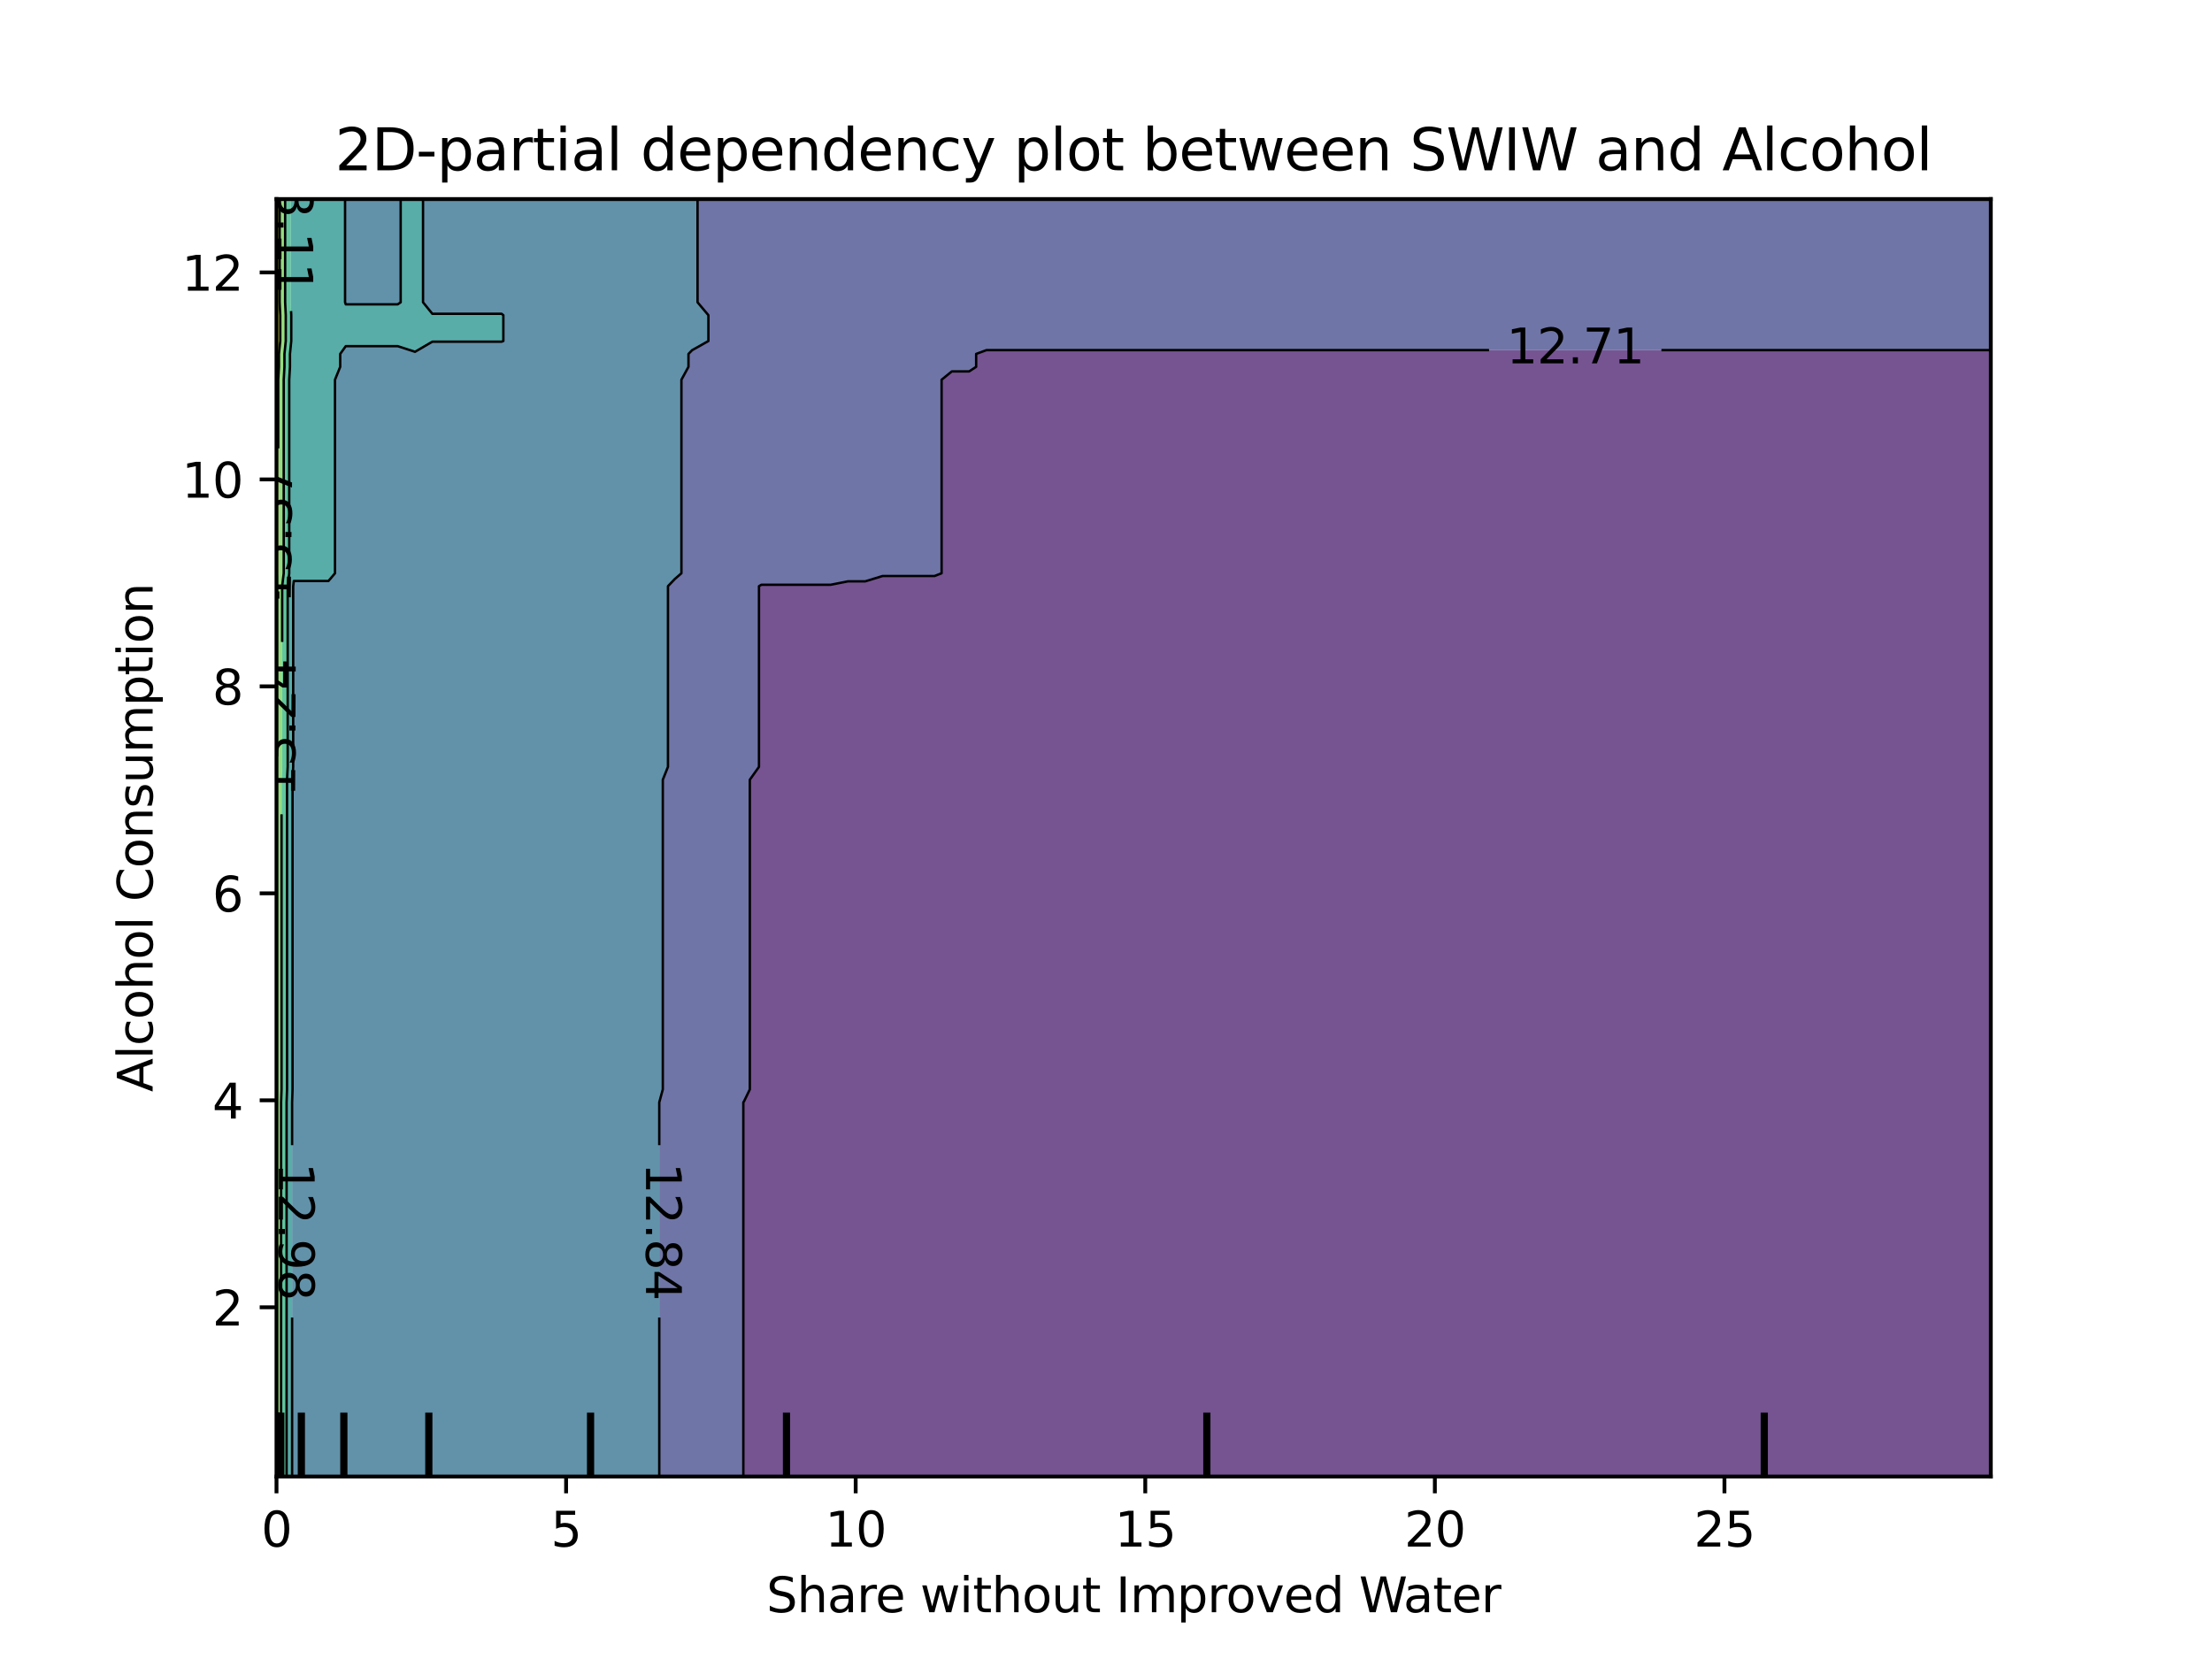 <?xml version="1.0" encoding="utf-8" standalone="no"?>
<!DOCTYPE svg PUBLIC "-//W3C//DTD SVG 1.1//EN"
  "http://www.w3.org/Graphics/SVG/1.1/DTD/svg11.dtd">
<svg xmlns:xlink="http://www.w3.org/1999/xlink" width="460.8pt" height="345.6pt" viewBox="0 0 460.8 345.6" xmlns="http://www.w3.org/2000/svg" version="1.1">
 <defs>
  <style type="text/css">*{stroke-linejoin: round; stroke-linecap: butt}</style>
 </defs>
 <g id="figure_1">
  <g id="patch_1">
   <path d="M 0 345.6 
L 460.8 345.6 
L 460.8 0 
L 0 0 
L 0 345.6 
z
" style="fill: none"/>
  </g>
  <g id="axes_1"/>
  <g id="axes_2">
   <g id="patch_2">
    <path d="M 57.6 307.584 
L 414.72 307.584 
L 414.72 41.472 
L 57.6 41.472 
L 57.6 307.584 
z
" style="fill: none"/>
   </g>
   <g id="PathCollection_1">
    <path d="M 154.996 307.584 
L 158.604 307.584 
L 162.211 307.584 
L 165.818 307.584 
L 169.425 307.584 
L 173.033 307.584 
L 176.64 307.584 
L 180.247 307.584 
L 183.855 307.584 
L 187.462 307.584 
L 191.069 307.584 
L 194.676 307.584 
L 198.284 307.584 
L 201.891 307.584 
L 205.498 307.584 
L 209.105 307.584 
L 212.713 307.584 
L 216.32 307.584 
L 219.927 307.584 
L 223.535 307.584 
L 227.142 307.584 
L 230.749 307.584 
L 234.356 307.584 
L 237.964 307.584 
L 241.571 307.584 
L 245.178 307.584 
L 248.785 307.584 
L 252.393 307.584 
L 256 307.584 
L 259.607 307.584 
L 263.215 307.584 
L 266.822 307.584 
L 270.429 307.584 
L 274.036 307.584 
L 277.644 307.584 
L 281.251 307.584 
L 284.858 307.584 
L 288.465 307.584 
L 292.073 307.584 
L 295.68 307.584 
L 299.287 307.584 
L 302.895 307.584 
L 306.502 307.584 
L 310.109 307.584 
L 313.716 307.584 
L 317.324 307.584 
L 320.931 307.584 
L 324.538 307.584 
L 328.145 307.584 
L 331.753 307.584 
L 335.36 307.584 
L 338.967 307.584 
L 342.575 307.584 
L 346.182 307.584 
L 349.789 307.584 
L 353.396 307.584 
L 357.004 307.584 
L 360.611 307.584 
L 364.218 307.584 
L 367.825 307.584 
L 371.433 307.584 
L 375.04 307.584 
L 378.647 307.584 
L 382.255 307.584 
L 385.862 307.584 
L 389.469 307.584 
L 393.076 307.584 
L 396.684 307.584 
L 400.291 307.584 
L 403.898 307.584 
L 407.505 307.584 
L 411.113 307.584 
L 414.72 307.584 
L 414.72 304.896 
L 414.72 302.208 
L 414.72 299.52 
L 414.72 296.832 
L 414.72 294.144 
L 414.72 291.456 
L 414.72 288.768 
L 414.72 286.08 
L 414.72 283.392 
L 414.72 280.704 
L 414.72 278.016 
L 414.72 275.328 
L 414.72 272.64 
L 414.72 269.952 
L 414.72 267.264 
L 414.72 264.576 
L 414.72 261.888 
L 414.72 259.2 
L 414.72 256.512 
L 414.72 253.824 
L 414.72 251.136 
L 414.72 248.448 
L 414.72 245.76 
L 414.72 243.072 
L 414.72 240.384 
L 414.72 237.696 
L 414.72 235.008 
L 414.72 232.32 
L 414.72 229.632 
L 414.72 226.944 
L 414.72 224.256 
L 414.72 221.568 
L 414.72 218.88 
L 414.72 216.192 
L 414.72 213.504 
L 414.72 210.816 
L 414.72 208.128 
L 414.72 205.44 
L 414.72 202.752 
L 414.72 200.064 
L 414.72 197.376 
L 414.72 194.688 
L 414.72 192 
L 414.72 189.312 
L 414.72 186.624 
L 414.72 183.936 
L 414.72 181.248 
L 414.72 178.56 
L 414.72 175.872 
L 414.72 173.184 
L 414.72 170.496 
L 414.72 167.808 
L 414.72 165.12 
L 414.72 162.432 
L 414.72 159.744 
L 414.72 157.056 
L 414.72 154.368 
L 414.72 151.68 
L 414.72 148.992 
L 414.72 146.304 
L 414.72 143.616 
L 414.72 140.928 
L 414.72 138.24 
L 414.72 135.552 
L 414.72 132.864 
L 414.72 130.176 
L 414.72 127.488 
L 414.72 124.8 
L 414.72 122.112 
L 414.72 119.424 
L 414.72 116.736 
L 414.72 114.048 
L 414.72 111.36 
L 414.72 108.672 
L 414.72 105.984 
L 414.72 103.296 
L 414.72 100.608 
L 414.72 97.92 
L 414.72 95.232 
L 414.72 92.544 
L 414.72 89.856 
L 414.72 87.168 
L 414.72 84.48 
L 414.72 81.792 
L 414.72 79.104 
L 414.72 76.416 
L 414.72 73.728 
L 414.72 72.937 
L 411.113 72.937 
L 407.505 72.937 
L 403.898 72.937 
L 400.291 72.937 
L 396.684 72.937 
L 393.076 72.937 
L 389.469 72.937 
L 385.862 72.937 
L 382.255 72.937 
L 378.647 72.937 
L 375.04 72.937 
L 371.433 72.937 
L 367.825 72.937 
L 364.218 72.937 
L 360.611 72.937 
L 357.004 72.937 
L 353.396 72.937 
L 349.789 72.937 
L 346.182 72.937 
L 342.575 72.937 
L 338.967 72.937 
L 335.36 72.937 
L 331.753 72.937 
L 328.145 72.937 
L 324.538 72.937 
L 320.931 72.937 
L 317.324 72.937 
L 313.716 72.937 
L 310.109 72.937 
L 306.502 72.937 
L 302.895 72.937 
L 299.287 72.937 
L 295.68 72.937 
L 292.073 72.937 
L 288.465 72.937 
L 284.858 72.937 
L 281.251 72.937 
L 277.644 72.937 
L 274.036 72.937 
L 270.429 72.937 
L 266.822 72.937 
L 263.215 72.937 
L 259.607 72.937 
L 256 72.937 
L 252.393 72.937 
L 248.785 72.937 
L 245.178 72.937 
L 241.571 72.937 
L 237.964 72.937 
L 234.356 72.937 
L 230.749 72.937 
L 227.142 72.937 
L 223.535 72.937 
L 219.927 72.937 
L 216.32 72.937 
L 212.713 72.937 
L 209.105 72.937 
L 205.498 72.937 
L 203.349 73.728 
L 203.349 76.416 
L 201.891 77.369 
L 198.284 77.369 
L 196.152 79.104 
L 196.152 81.792 
L 196.152 84.48 
L 196.152 87.168 
L 196.152 89.856 
L 196.152 92.544 
L 196.152 95.232 
L 196.152 97.92 
L 196.152 100.608 
L 196.152 103.296 
L 196.152 105.984 
L 196.152 108.672 
L 196.152 111.36 
L 196.152 114.048 
L 196.152 116.736 
L 196.152 119.424 
L 194.676 119.993 
L 191.069 119.993 
L 187.462 119.993 
L 183.855 119.993 
L 180.247 121.105 
L 176.64 121.105 
L 173.033 121.819 
L 169.425 121.819 
L 165.818 121.819 
L 162.211 121.819 
L 158.604 121.819 
L 158.109 122.112 
L 158.109 124.8 
L 158.109 127.488 
L 158.109 130.176 
L 158.109 132.864 
L 158.109 135.552 
L 158.109 138.24 
L 158.109 140.928 
L 158.109 143.616 
L 158.109 146.304 
L 158.109 148.992 
L 158.109 151.68 
L 158.109 154.368 
L 158.109 157.056 
L 158.109 159.744 
L 156.201 162.432 
L 156.201 165.12 
L 156.201 167.808 
L 156.201 170.496 
L 156.201 173.184 
L 156.201 175.872 
L 156.201 178.56 
L 156.201 181.248 
L 156.201 183.936 
L 156.201 186.624 
L 156.201 189.312 
L 156.201 192 
L 156.201 194.688 
L 156.201 197.376 
L 156.201 200.064 
L 156.201 202.752 
L 156.201 205.44 
L 156.201 208.128 
L 156.201 210.816 
L 156.201 213.504 
L 156.201 216.192 
L 156.201 218.88 
L 156.201 221.568 
L 156.201 224.256 
L 156.201 226.944 
L 154.996 229.432 
L 154.85 229.632 
L 154.85 232.32 
L 154.85 235.008 
L 154.85 237.696 
L 154.85 240.384 
L 154.85 243.072 
L 154.85 245.76 
L 154.85 248.448 
L 154.85 251.136 
L 154.85 253.824 
L 154.85 256.512 
L 154.85 259.2 
L 154.85 261.888 
L 154.85 264.576 
L 154.85 267.264 
L 154.85 269.952 
L 154.85 272.64 
L 154.85 275.328 
L 154.85 278.016 
L 154.85 280.704 
L 154.85 283.392 
L 154.85 286.08 
L 154.85 288.768 
L 154.85 291.456 
L 154.85 294.144 
L 154.85 296.832 
L 154.85 299.52 
L 154.85 302.208 
L 154.85 304.896 
L 154.85 307.584 
z
" clip-path="url(#p4a861e9d6e)" style="fill: #481b6d; fill-opacity: 0.75"/>
   </g>
   <g id="PathCollection_2">
    <path d="M 140.567 307.584 
L 144.175 307.584 
L 147.782 307.584 
L 151.389 307.584 
L 154.85 307.584 
L 154.85 304.896 
L 154.85 302.208 
L 154.85 299.52 
L 154.85 296.832 
L 154.85 294.144 
L 154.85 291.456 
L 154.85 288.768 
L 154.85 286.08 
L 154.85 283.392 
L 154.85 280.704 
L 154.85 278.016 
L 154.85 275.328 
L 154.85 272.64 
L 154.85 269.952 
L 154.85 267.264 
L 154.85 264.576 
L 154.85 261.888 
L 154.85 259.2 
L 154.85 256.512 
L 154.85 253.824 
L 154.85 251.136 
L 154.85 248.448 
L 154.85 245.76 
L 154.85 243.072 
L 154.85 240.384 
L 154.85 237.696 
L 154.85 235.008 
L 154.85 232.32 
L 154.85 229.632 
L 154.996 229.432 
L 156.201 226.944 
L 156.201 224.256 
L 156.201 221.568 
L 156.201 218.88 
L 156.201 216.192 
L 156.201 213.504 
L 156.201 210.816 
L 156.201 208.128 
L 156.201 205.44 
L 156.201 202.752 
L 156.201 200.064 
L 156.201 197.376 
L 156.201 194.688 
L 156.201 192 
L 156.201 189.312 
L 156.201 186.624 
L 156.201 183.936 
L 156.201 181.248 
L 156.201 178.56 
L 156.201 175.872 
L 156.201 173.184 
L 156.201 170.496 
L 156.201 167.808 
L 156.201 165.12 
L 156.201 162.432 
L 158.109 159.744 
L 158.109 157.056 
L 158.109 154.368 
L 158.109 151.68 
L 158.109 148.992 
L 158.109 146.304 
L 158.109 143.616 
L 158.109 140.928 
L 158.109 138.24 
L 158.109 135.552 
L 158.109 132.864 
L 158.109 130.176 
L 158.109 127.488 
L 158.109 124.8 
L 158.109 122.112 
L 158.604 121.819 
L 162.211 121.819 
L 165.818 121.819 
L 169.425 121.819 
L 173.033 121.819 
L 176.64 121.105 
L 180.247 121.105 
L 183.855 119.993 
L 187.462 119.993 
L 191.069 119.993 
L 194.676 119.993 
L 196.152 119.424 
L 196.152 116.736 
L 196.152 114.048 
L 196.152 111.36 
L 196.152 108.672 
L 196.152 105.984 
L 196.152 103.296 
L 196.152 100.608 
L 196.152 97.92 
L 196.152 95.232 
L 196.152 92.544 
L 196.152 89.856 
L 196.152 87.168 
L 196.152 84.48 
L 196.152 81.792 
L 196.152 79.104 
L 198.284 77.369 
L 201.891 77.369 
L 203.349 76.416 
L 203.349 73.728 
L 205.498 72.937 
L 209.105 72.937 
L 212.713 72.937 
L 216.32 72.937 
L 219.927 72.937 
L 223.535 72.937 
L 227.142 72.937 
L 230.749 72.937 
L 234.356 72.937 
L 237.964 72.937 
L 241.571 72.937 
L 245.178 72.937 
L 248.785 72.937 
L 252.393 72.937 
L 256 72.937 
L 259.607 72.937 
L 263.215 72.937 
L 266.822 72.937 
L 270.429 72.937 
L 274.036 72.937 
L 277.644 72.937 
L 281.251 72.937 
L 284.858 72.937 
L 288.465 72.937 
L 292.073 72.937 
L 295.68 72.937 
L 299.287 72.937 
L 302.895 72.937 
L 306.502 72.937 
L 310.109 72.937 
L 313.716 72.937 
L 317.324 72.937 
L 320.931 72.937 
L 324.538 72.937 
L 328.145 72.937 
L 331.753 72.937 
L 335.36 72.937 
L 338.967 72.937 
L 342.575 72.937 
L 346.182 72.937 
L 349.789 72.937 
L 353.396 72.937 
L 357.004 72.937 
L 360.611 72.937 
L 364.218 72.937 
L 367.825 72.937 
L 371.433 72.937 
L 375.04 72.937 
L 378.647 72.937 
L 382.255 72.937 
L 385.862 72.937 
L 389.469 72.937 
L 393.076 72.937 
L 396.684 72.937 
L 400.291 72.937 
L 403.898 72.937 
L 407.505 72.937 
L 411.113 72.937 
L 414.72 72.937 
L 414.72 71.04 
L 414.72 68.352 
L 414.72 65.664 
L 414.72 62.976 
L 414.72 60.288 
L 414.72 57.6 
L 414.72 54.912 
L 414.72 52.224 
L 414.72 49.536 
L 414.72 46.848 
L 414.72 44.16 
L 414.72 41.472 
L 411.113 41.472 
L 407.505 41.472 
L 403.898 41.472 
L 400.291 41.472 
L 396.684 41.472 
L 393.076 41.472 
L 389.469 41.472 
L 385.862 41.472 
L 382.255 41.472 
L 378.647 41.472 
L 375.04 41.472 
L 371.433 41.472 
L 367.825 41.472 
L 364.218 41.472 
L 360.611 41.472 
L 357.004 41.472 
L 353.396 41.472 
L 349.789 41.472 
L 346.182 41.472 
L 342.575 41.472 
L 338.967 41.472 
L 335.36 41.472 
L 331.753 41.472 
L 328.145 41.472 
L 324.538 41.472 
L 320.931 41.472 
L 317.324 41.472 
L 313.716 41.472 
L 310.109 41.472 
L 306.502 41.472 
L 302.895 41.472 
L 299.287 41.472 
L 295.68 41.472 
L 292.073 41.472 
L 288.465 41.472 
L 284.858 41.472 
L 281.251 41.472 
L 277.644 41.472 
L 274.036 41.472 
L 270.429 41.472 
L 266.822 41.472 
L 263.215 41.472 
L 259.607 41.472 
L 256 41.472 
L 252.393 41.472 
L 248.785 41.472 
L 245.178 41.472 
L 241.571 41.472 
L 237.964 41.472 
L 234.356 41.472 
L 230.749 41.472 
L 227.142 41.472 
L 223.535 41.472 
L 219.927 41.472 
L 216.32 41.472 
L 212.713 41.472 
L 209.105 41.472 
L 205.498 41.472 
L 201.891 41.472 
L 198.284 41.472 
L 194.676 41.472 
L 191.069 41.472 
L 187.462 41.472 
L 183.855 41.472 
L 180.247 41.472 
L 176.64 41.472 
L 173.033 41.472 
L 169.425 41.472 
L 165.818 41.472 
L 162.211 41.472 
L 158.604 41.472 
L 154.996 41.472 
L 151.389 41.472 
L 147.782 41.472 
L 145.311 41.472 
L 145.311 44.16 
L 145.311 46.848 
L 145.311 49.536 
L 145.311 52.224 
L 145.311 54.912 
L 145.311 57.6 
L 145.311 60.288 
L 145.311 62.976 
L 147.574 65.664 
L 147.574 68.352 
L 147.574 71.04 
L 144.175 72.953 
L 143.422 73.728 
L 143.422 76.416 
L 141.952 79.104 
L 141.952 81.792 
L 141.952 84.48 
L 141.952 87.168 
L 141.952 89.856 
L 141.952 92.544 
L 141.952 95.232 
L 141.952 97.92 
L 141.952 100.608 
L 141.952 103.296 
L 141.952 105.984 
L 141.952 108.672 
L 141.952 111.36 
L 141.952 114.048 
L 141.952 116.736 
L 141.952 119.424 
L 140.567 120.625 
L 139.149 122.112 
L 139.149 124.8 
L 139.149 127.488 
L 139.149 130.176 
L 139.149 132.864 
L 139.149 135.552 
L 139.149 138.24 
L 139.149 140.928 
L 139.149 143.616 
L 139.149 146.304 
L 139.149 148.992 
L 139.149 151.68 
L 139.149 154.368 
L 139.149 157.056 
L 139.149 159.744 
L 138.073 162.432 
L 138.073 165.12 
L 138.073 167.808 
L 138.073 170.496 
L 138.073 173.184 
L 138.073 175.872 
L 138.073 178.56 
L 138.073 181.248 
L 138.073 183.936 
L 138.073 186.624 
L 138.073 189.312 
L 138.073 192 
L 138.073 194.688 
L 138.073 197.376 
L 138.073 200.064 
L 138.073 202.752 
L 138.073 205.44 
L 138.073 208.128 
L 138.073 210.816 
L 138.073 213.504 
L 138.073 216.192 
L 138.073 218.88 
L 138.073 221.568 
L 138.073 224.256 
L 138.073 226.944 
L 137.338 229.632 
L 137.338 232.32 
L 137.338 235.008 
L 137.338 237.696 
L 137.338 240.384 
L 137.338 243.072 
L 137.338 245.76 
L 137.338 248.448 
L 137.338 251.136 
L 137.338 253.824 
L 137.338 256.512 
L 137.338 259.2 
L 137.338 261.888 
L 137.338 264.576 
L 137.338 267.264 
L 137.338 269.952 
L 137.338 272.64 
L 137.338 275.328 
L 137.338 278.016 
L 137.338 280.704 
L 137.338 283.392 
L 137.338 286.08 
L 137.338 288.768 
L 137.338 291.456 
L 137.338 294.144 
L 137.338 296.832 
L 137.338 299.52 
L 137.338 302.208 
L 137.338 304.896 
L 137.338 307.584 
z
" clip-path="url(#p4a861e9d6e)" style="fill: #3f4788; fill-opacity: 0.75"/>
   </g>
   <g id="PathCollection_3">
    <path d="M 61.207 307.584 
L 64.815 307.584 
L 68.422 307.584 
L 72.029 307.584 
L 75.636 307.584 
L 79.244 307.584 
L 82.851 307.584 
L 86.458 307.584 
L 90.065 307.584 
L 93.673 307.584 
L 97.28 307.584 
L 100.887 307.584 
L 104.495 307.584 
L 108.102 307.584 
L 111.709 307.584 
L 115.316 307.584 
L 118.924 307.584 
L 122.531 307.584 
L 126.138 307.584 
L 129.745 307.584 
L 133.353 307.584 
L 136.96 307.584 
L 137.338 307.584 
L 137.338 304.896 
L 137.338 302.208 
L 137.338 299.52 
L 137.338 296.832 
L 137.338 294.144 
L 137.338 291.456 
L 137.338 288.768 
L 137.338 286.08 
L 137.338 283.392 
L 137.338 280.704 
L 137.338 278.016 
L 137.338 275.328 
L 137.338 272.64 
L 137.338 269.952 
L 137.338 267.264 
L 137.338 264.576 
L 137.338 261.888 
L 137.338 259.2 
L 137.338 256.512 
L 137.338 253.824 
L 137.338 251.136 
L 137.338 248.448 
L 137.338 245.76 
L 137.338 243.072 
L 137.338 240.384 
L 137.338 237.696 
L 137.338 235.008 
L 137.338 232.32 
L 137.338 229.632 
L 138.073 226.944 
L 138.073 224.256 
L 138.073 221.568 
L 138.073 218.88 
L 138.073 216.192 
L 138.073 213.504 
L 138.073 210.816 
L 138.073 208.128 
L 138.073 205.44 
L 138.073 202.752 
L 138.073 200.064 
L 138.073 197.376 
L 138.073 194.688 
L 138.073 192 
L 138.073 189.312 
L 138.073 186.624 
L 138.073 183.936 
L 138.073 181.248 
L 138.073 178.56 
L 138.073 175.872 
L 138.073 173.184 
L 138.073 170.496 
L 138.073 167.808 
L 138.073 165.12 
L 138.073 162.432 
L 139.149 159.744 
L 139.149 157.056 
L 139.149 154.368 
L 139.149 151.68 
L 139.149 148.992 
L 139.149 146.304 
L 139.149 143.616 
L 139.149 140.928 
L 139.149 138.24 
L 139.149 135.552 
L 139.149 132.864 
L 139.149 130.176 
L 139.149 127.488 
L 139.149 124.8 
L 139.149 122.112 
L 140.567 120.625 
L 141.952 119.424 
L 141.952 116.736 
L 141.952 114.048 
L 141.952 111.36 
L 141.952 108.672 
L 141.952 105.984 
L 141.952 103.296 
L 141.952 100.608 
L 141.952 97.92 
L 141.952 95.232 
L 141.952 92.544 
L 141.952 89.856 
L 141.952 87.168 
L 141.952 84.48 
L 141.952 81.792 
L 141.952 79.104 
L 143.422 76.416 
L 143.422 73.728 
L 144.175 72.953 
L 147.574 71.04 
L 147.574 68.352 
L 147.574 65.664 
L 145.311 62.976 
L 145.311 60.288 
L 145.311 57.6 
L 145.311 54.912 
L 145.311 52.224 
L 145.311 49.536 
L 145.311 46.848 
L 145.311 44.16 
L 145.311 41.472 
L 144.175 41.472 
L 140.567 41.472 
L 136.96 41.472 
L 133.353 41.472 
L 129.745 41.472 
L 126.138 41.472 
L 122.531 41.472 
L 118.924 41.472 
L 115.316 41.472 
L 111.709 41.472 
L 108.102 41.472 
L 104.495 41.472 
L 100.887 41.472 
L 97.28 41.472 
L 93.673 41.472 
L 90.065 41.472 
L 88.124 41.472 
L 88.124 44.16 
L 88.124 46.848 
L 88.124 49.536 
L 88.124 52.224 
L 88.124 54.912 
L 88.124 57.6 
L 88.124 60.288 
L 88.124 62.976 
L 90.065 65.369 
L 93.673 65.369 
L 97.28 65.369 
L 100.887 65.369 
L 104.495 65.369 
L 104.858 65.664 
L 104.858 68.352 
L 104.858 71.04 
L 104.495 71.18 
L 100.887 71.18 
L 97.28 71.18 
L 93.673 71.18 
L 90.065 71.18 
L 86.458 73.286 
L 82.851 72.112 
L 79.244 72.112 
L 75.636 72.112 
L 72.029 72.112 
L 70.872 73.728 
L 70.872 76.416 
L 69.787 79.104 
L 69.787 81.792 
L 69.787 84.48 
L 69.787 87.168 
L 69.787 89.856 
L 69.787 92.544 
L 69.787 95.232 
L 69.787 97.92 
L 69.787 100.608 
L 69.787 103.296 
L 69.787 105.984 
L 69.787 108.672 
L 69.787 111.36 
L 69.787 114.048 
L 69.787 116.736 
L 69.787 119.424 
L 68.422 121.029 
L 64.815 121.029 
L 61.207 121.029 
L 61.078 122.112 
L 61.078 124.8 
L 61.078 127.488 
L 61.078 130.176 
L 61.078 132.864 
L 61.078 135.552 
L 61.078 138.24 
L 61.078 140.928 
L 61.078 143.616 
L 61.078 146.304 
L 61.078 148.992 
L 61.078 151.68 
L 61.078 154.368 
L 61.078 157.056 
L 61.078 159.744 
L 60.942 162.432 
L 60.942 165.12 
L 60.942 167.808 
L 60.942 170.496 
L 60.942 173.184 
L 60.942 175.872 
L 60.942 178.56 
L 60.942 181.248 
L 60.942 183.936 
L 60.942 186.624 
L 60.942 189.312 
L 60.942 192 
L 60.942 194.688 
L 60.942 197.376 
L 60.942 200.064 
L 60.942 202.752 
L 60.942 205.44 
L 60.942 208.128 
L 60.942 210.816 
L 60.942 213.504 
L 60.942 216.192 
L 60.942 218.88 
L 60.942 221.568 
L 60.942 224.256 
L 60.942 226.944 
L 60.85 229.632 
L 60.85 232.32 
L 60.85 235.008 
L 60.85 237.696 
L 60.85 240.384 
L 60.85 243.072 
L 60.85 245.76 
L 60.85 248.448 
L 60.85 251.136 
L 60.85 253.824 
L 60.85 256.512 
L 60.85 259.2 
L 60.85 261.888 
L 60.85 264.576 
L 60.85 267.264 
L 60.85 269.952 
L 60.85 272.64 
L 60.85 275.328 
L 60.85 278.016 
L 60.85 280.704 
L 60.85 283.392 
L 60.85 286.08 
L 60.85 288.768 
L 60.85 291.456 
L 60.85 294.144 
L 60.85 296.832 
L 60.85 299.52 
L 60.85 302.208 
L 60.85 304.896 
L 60.85 307.584 
z
" clip-path="url(#p4a861e9d6e)" style="fill: #2e6e8e; fill-opacity: 0.75"/>
    <path d="M 72.029 63.401 
L 75.636 63.401 
L 79.244 63.401 
L 82.851 63.401 
L 83.469 62.976 
L 83.469 60.288 
L 83.469 57.6 
L 83.469 54.912 
L 83.469 52.224 
L 83.469 49.536 
L 83.469 46.848 
L 83.469 44.16 
L 83.469 41.472 
L 82.851 41.472 
L 79.244 41.472 
L 75.636 41.472 
L 72.029 41.472 
L 71.885 41.472 
L 71.885 44.16 
L 71.885 46.848 
L 71.885 49.536 
L 71.885 52.224 
L 71.885 54.912 
L 71.885 57.6 
L 71.885 60.288 
L 71.885 62.976 
z
" clip-path="url(#p4a861e9d6e)" style="fill: #2e6e8e; fill-opacity: 0.75"/>
   </g>
   <g id="PathCollection_4">
    <path d="M 60.85 304.896 
L 60.85 302.208 
L 60.85 299.52 
L 60.85 296.832 
L 60.85 294.144 
L 60.85 291.456 
L 60.85 288.768 
L 60.85 286.08 
L 60.85 283.392 
L 60.85 280.704 
L 60.85 278.016 
L 60.85 275.328 
L 60.85 272.64 
L 60.85 269.952 
L 60.85 267.264 
L 60.85 264.576 
L 60.85 261.888 
L 60.85 259.2 
L 60.85 256.512 
L 60.85 253.824 
L 60.85 251.136 
L 60.85 248.448 
L 60.85 245.76 
L 60.85 243.072 
L 60.85 240.384 
L 60.85 237.696 
L 60.85 235.008 
L 60.85 232.32 
L 60.85 229.632 
L 60.942 226.944 
L 60.942 224.256 
L 60.942 221.568 
L 60.942 218.88 
L 60.942 216.192 
L 60.942 213.504 
L 60.942 210.816 
L 60.942 208.128 
L 60.942 205.44 
L 60.942 202.752 
L 60.942 200.064 
L 60.942 197.376 
L 60.942 194.688 
L 60.942 192 
L 60.942 189.312 
L 60.942 186.624 
L 60.942 183.936 
L 60.942 181.248 
L 60.942 178.56 
L 60.942 175.872 
L 60.942 173.184 
L 60.942 170.496 
L 60.942 167.808 
L 60.942 165.12 
L 60.942 162.432 
L 61.078 159.744 
L 61.078 157.056 
L 61.078 154.368 
L 61.078 151.68 
L 61.078 148.992 
L 61.078 146.304 
L 61.078 143.616 
L 61.078 140.928 
L 61.078 138.24 
L 61.078 135.552 
L 61.078 132.864 
L 61.078 130.176 
L 61.078 127.488 
L 61.078 124.8 
L 61.078 122.112 
L 61.207 121.029 
L 64.815 121.029 
L 68.422 121.029 
L 69.787 119.424 
L 69.787 116.736 
L 69.787 114.048 
L 69.787 111.36 
L 69.787 108.672 
L 69.787 105.984 
L 69.787 103.296 
L 69.787 100.608 
L 69.787 97.92 
L 69.787 95.232 
L 69.787 92.544 
L 69.787 89.856 
L 69.787 87.168 
L 69.787 84.48 
L 69.787 81.792 
L 69.787 79.104 
L 70.872 76.416 
L 70.872 73.728 
L 72.029 72.112 
L 75.636 72.112 
L 79.244 72.112 
L 82.851 72.112 
L 86.458 73.286 
L 90.065 71.18 
L 93.673 71.18 
L 97.28 71.18 
L 100.887 71.18 
L 104.495 71.18 
L 104.858 71.04 
L 104.858 68.352 
L 104.858 65.664 
L 104.495 65.369 
L 100.887 65.369 
L 97.28 65.369 
L 93.673 65.369 
L 90.065 65.369 
L 88.124 62.976 
L 88.124 60.288 
L 88.124 57.6 
L 88.124 54.912 
L 88.124 52.224 
L 88.124 49.536 
L 88.124 46.848 
L 88.124 44.16 
L 88.124 41.472 
L 86.458 41.472 
L 83.469 41.472 
L 83.469 44.16 
L 83.469 46.848 
L 83.469 49.536 
L 83.469 52.224 
L 83.469 54.912 
L 83.469 57.6 
L 83.469 60.288 
L 83.469 62.976 
L 82.851 63.401 
L 79.244 63.401 
L 75.636 63.401 
L 72.029 63.401 
L 71.885 62.976 
L 71.885 60.288 
L 71.885 57.6 
L 71.885 54.912 
L 71.885 52.224 
L 71.885 49.536 
L 71.885 46.848 
L 71.885 44.16 
L 71.885 41.472 
L 68.422 41.472 
L 64.815 41.472 
L 61.207 41.472 
L 60.548 41.472 
L 60.548 44.16 
L 60.548 46.848 
L 60.548 49.536 
L 60.548 52.224 
L 60.548 54.912 
L 60.548 57.6 
L 60.548 60.288 
L 60.548 62.976 
L 60.676 65.664 
L 60.676 68.352 
L 60.676 71.04 
L 60.405 73.728 
L 60.405 76.416 
L 60.252 79.104 
L 60.252 81.792 
L 60.252 84.48 
L 60.252 87.168 
L 60.252 89.856 
L 60.252 92.544 
L 60.252 95.232 
L 60.252 97.92 
L 60.252 100.608 
L 60.252 103.296 
L 60.252 105.984 
L 60.252 108.672 
L 60.252 111.36 
L 60.252 114.048 
L 60.252 116.736 
L 60.252 119.424 
L 59.93 122.112 
L 59.93 124.8 
L 59.93 127.488 
L 59.93 130.176 
L 59.93 132.864 
L 59.93 135.552 
L 59.93 138.24 
L 59.93 140.928 
L 59.93 143.616 
L 59.93 146.304 
L 59.93 148.992 
L 59.93 151.68 
L 59.93 154.368 
L 59.93 157.056 
L 59.93 159.744 
L 59.795 162.432 
L 59.795 165.12 
L 59.795 167.808 
L 59.795 170.496 
L 59.795 173.184 
L 59.795 175.872 
L 59.795 178.56 
L 59.795 181.248 
L 59.795 183.936 
L 59.795 186.624 
L 59.795 189.312 
L 59.795 192 
L 59.795 194.688 
L 59.795 197.376 
L 59.795 200.064 
L 59.795 202.752 
L 59.795 205.44 
L 59.795 208.128 
L 59.795 210.816 
L 59.795 213.504 
L 59.795 216.192 
L 59.795 218.88 
L 59.795 221.568 
L 59.795 224.256 
L 59.795 226.944 
L 59.703 229.632 
L 59.703 232.32 
L 59.703 235.008 
L 59.703 237.696 
L 59.703 240.384 
L 59.703 243.072 
L 59.703 245.76 
L 59.703 248.448 
L 59.703 251.136 
L 59.703 253.824 
L 59.703 256.512 
L 59.703 259.2 
L 59.703 261.888 
L 59.703 264.576 
L 59.703 267.264 
L 59.703 269.952 
L 59.703 272.64 
L 59.703 275.328 
L 59.703 278.016 
L 59.703 280.704 
L 59.703 283.392 
L 59.703 286.08 
L 59.703 288.768 
L 59.703 291.456 
L 59.703 294.144 
L 59.703 296.832 
L 59.703 299.52 
L 59.703 302.208 
L 59.703 304.896 
L 59.703 307.584 
L 60.85 307.584 
z
" clip-path="url(#p4a861e9d6e)" style="fill: #21918c; fill-opacity: 0.75"/>
   </g>
   <g id="PathCollection_5">
    <path d="M 59.703 304.896 
L 59.703 302.208 
L 59.703 299.52 
L 59.703 296.832 
L 59.703 294.144 
L 59.703 291.456 
L 59.703 288.768 
L 59.703 286.08 
L 59.703 283.392 
L 59.703 280.704 
L 59.703 278.016 
L 59.703 275.328 
L 59.703 272.64 
L 59.703 269.952 
L 59.703 267.264 
L 59.703 264.576 
L 59.703 261.888 
L 59.703 259.2 
L 59.703 256.512 
L 59.703 253.824 
L 59.703 251.136 
L 59.703 248.448 
L 59.703 245.76 
L 59.703 243.072 
L 59.703 240.384 
L 59.703 237.696 
L 59.703 235.008 
L 59.703 232.32 
L 59.703 229.632 
L 59.795 226.944 
L 59.795 224.256 
L 59.795 221.568 
L 59.795 218.88 
L 59.795 216.192 
L 59.795 213.504 
L 59.795 210.816 
L 59.795 208.128 
L 59.795 205.44 
L 59.795 202.752 
L 59.795 200.064 
L 59.795 197.376 
L 59.795 194.688 
L 59.795 192 
L 59.795 189.312 
L 59.795 186.624 
L 59.795 183.936 
L 59.795 181.248 
L 59.795 178.56 
L 59.795 175.872 
L 59.795 173.184 
L 59.795 170.496 
L 59.795 167.808 
L 59.795 165.12 
L 59.795 162.432 
L 59.93 159.744 
L 59.93 157.056 
L 59.93 154.368 
L 59.93 151.68 
L 59.93 148.992 
L 59.93 146.304 
L 59.93 143.616 
L 59.93 140.928 
L 59.93 138.24 
L 59.93 135.552 
L 59.93 132.864 
L 59.93 130.176 
L 59.93 127.488 
L 59.93 124.8 
L 59.93 122.112 
L 60.252 119.424 
L 60.252 116.736 
L 60.252 114.048 
L 60.252 111.36 
L 60.252 108.672 
L 60.252 105.984 
L 60.252 103.296 
L 60.252 100.608 
L 60.252 97.92 
L 60.252 95.232 
L 60.252 92.544 
L 60.252 89.856 
L 60.252 87.168 
L 60.252 84.48 
L 60.252 81.792 
L 60.252 79.104 
L 60.405 76.416 
L 60.405 73.728 
L 60.676 71.04 
L 60.676 68.352 
L 60.676 65.664 
L 60.548 62.976 
L 60.548 60.288 
L 60.548 57.6 
L 60.548 54.912 
L 60.548 52.224 
L 60.548 49.536 
L 60.548 46.848 
L 60.548 44.16 
L 60.548 41.472 
L 59.401 41.472 
L 59.401 44.16 
L 59.401 46.848 
L 59.401 49.536 
L 59.401 52.224 
L 59.401 54.912 
L 59.401 57.6 
L 59.401 60.288 
L 59.401 62.976 
L 59.529 65.664 
L 59.529 68.352 
L 59.529 71.04 
L 59.258 73.728 
L 59.258 76.416 
L 59.105 79.104 
L 59.105 81.792 
L 59.105 84.48 
L 59.105 87.168 
L 59.105 89.856 
L 59.105 92.544 
L 59.105 95.232 
L 59.105 97.92 
L 59.105 100.608 
L 59.105 103.296 
L 59.105 105.984 
L 59.105 108.672 
L 59.105 111.36 
L 59.105 114.048 
L 59.105 116.736 
L 59.105 119.424 
L 58.783 122.112 
L 58.783 124.8 
L 58.783 127.488 
L 58.783 130.176 
L 58.783 132.864 
L 58.783 135.552 
L 58.783 138.24 
L 58.783 140.928 
L 58.783 143.616 
L 58.783 146.304 
L 58.783 148.992 
L 58.783 151.68 
L 58.783 154.368 
L 58.783 157.056 
L 58.783 159.744 
L 58.648 162.432 
L 58.648 165.12 
L 58.648 167.808 
L 58.648 170.496 
L 58.648 173.184 
L 58.648 175.872 
L 58.648 178.56 
L 58.648 181.248 
L 58.648 183.936 
L 58.648 186.624 
L 58.648 189.312 
L 58.648 192 
L 58.648 194.688 
L 58.648 197.376 
L 58.648 200.064 
L 58.648 202.752 
L 58.648 205.44 
L 58.648 208.128 
L 58.648 210.816 
L 58.648 213.504 
L 58.648 216.192 
L 58.648 218.88 
L 58.648 221.568 
L 58.648 224.256 
L 58.648 226.944 
L 58.556 229.632 
L 58.556 232.32 
L 58.556 235.008 
L 58.556 237.696 
L 58.556 240.384 
L 58.556 243.072 
L 58.556 245.76 
L 58.556 248.448 
L 58.556 251.136 
L 58.556 253.824 
L 58.556 256.512 
L 58.556 259.2 
L 58.556 261.888 
L 58.556 264.576 
L 58.556 267.264 
L 58.556 269.952 
L 58.556 272.64 
L 58.556 275.328 
L 58.556 278.016 
L 58.556 280.704 
L 58.556 283.392 
L 58.556 286.08 
L 58.556 288.768 
L 58.556 291.456 
L 58.556 294.144 
L 58.556 296.832 
L 58.556 299.52 
L 58.556 302.208 
L 58.556 304.896 
L 58.556 307.584 
L 59.703 307.584 
z
" clip-path="url(#p4a861e9d6e)" style="fill: #2db27d; fill-opacity: 0.75"/>
   </g>
   <g id="PathCollection_6">
    <path d="M 58.556 304.896 
L 58.556 302.208 
L 58.556 299.52 
L 58.556 296.832 
L 58.556 294.144 
L 58.556 291.456 
L 58.556 288.768 
L 58.556 286.08 
L 58.556 283.392 
L 58.556 280.704 
L 58.556 278.016 
L 58.556 275.328 
L 58.556 272.64 
L 58.556 269.952 
L 58.556 267.264 
L 58.556 264.576 
L 58.556 261.888 
L 58.556 259.2 
L 58.556 256.512 
L 58.556 253.824 
L 58.556 251.136 
L 58.556 248.448 
L 58.556 245.76 
L 58.556 243.072 
L 58.556 240.384 
L 58.556 237.696 
L 58.556 235.008 
L 58.556 232.32 
L 58.556 229.632 
L 58.648 226.944 
L 58.648 224.256 
L 58.648 221.568 
L 58.648 218.88 
L 58.648 216.192 
L 58.648 213.504 
L 58.648 210.816 
L 58.648 208.128 
L 58.648 205.44 
L 58.648 202.752 
L 58.648 200.064 
L 58.648 197.376 
L 58.648 194.688 
L 58.648 192 
L 58.648 189.312 
L 58.648 186.624 
L 58.648 183.936 
L 58.648 181.248 
L 58.648 178.56 
L 58.648 175.872 
L 58.648 173.184 
L 58.648 170.496 
L 58.648 167.808 
L 58.648 165.12 
L 58.648 162.432 
L 58.783 159.744 
L 58.783 157.056 
L 58.783 154.368 
L 58.783 151.68 
L 58.783 148.992 
L 58.783 146.304 
L 58.783 143.616 
L 58.783 140.928 
L 58.783 138.24 
L 58.783 135.552 
L 58.783 132.864 
L 58.783 130.176 
L 58.783 127.488 
L 58.783 124.8 
L 58.783 122.112 
L 59.105 119.424 
L 59.105 116.736 
L 59.105 114.048 
L 59.105 111.36 
L 59.105 108.672 
L 59.105 105.984 
L 59.105 103.296 
L 59.105 100.608 
L 59.105 97.92 
L 59.105 95.232 
L 59.105 92.544 
L 59.105 89.856 
L 59.105 87.168 
L 59.105 84.48 
L 59.105 81.792 
L 59.105 79.104 
L 59.258 76.416 
L 59.258 73.728 
L 59.529 71.04 
L 59.529 68.352 
L 59.529 65.664 
L 59.401 62.976 
L 59.401 60.288 
L 59.401 57.6 
L 59.401 54.912 
L 59.401 52.224 
L 59.401 49.536 
L 59.401 46.848 
L 59.401 44.16 
L 59.401 41.472 
L 58.254 41.472 
L 58.254 44.16 
L 58.254 46.848 
L 58.254 49.536 
L 58.254 52.224 
L 58.254 54.912 
L 58.254 57.6 
L 58.254 60.288 
L 58.254 62.976 
L 58.382 65.664 
L 58.382 68.352 
L 58.382 71.04 
L 58.111 73.728 
L 58.111 76.416 
L 57.958 79.104 
L 57.958 81.792 
L 57.958 84.48 
L 57.958 87.168 
L 57.958 89.856 
L 57.958 92.544 
L 57.958 95.232 
L 57.958 97.92 
L 57.958 100.608 
L 57.958 103.296 
L 57.958 105.984 
L 57.958 108.672 
L 57.958 111.36 
L 57.958 114.048 
L 57.958 116.736 
L 57.958 119.424 
L 57.636 122.112 
L 57.636 124.8 
L 57.636 127.488 
L 57.636 130.176 
L 57.636 132.864 
L 57.636 135.552 
L 57.636 138.24 
L 57.636 140.928 
L 57.636 143.616 
L 57.636 146.304 
L 57.636 148.992 
L 57.636 151.68 
L 57.636 154.368 
L 57.636 157.056 
L 57.636 159.744 
L 57.6 160.465 
L 57.6 162.432 
L 57.6 165.12 
L 57.6 167.808 
L 57.6 170.496 
L 57.6 173.184 
L 57.6 175.872 
L 57.6 178.56 
L 57.6 181.248 
L 57.6 183.936 
L 57.6 186.624 
L 57.6 189.312 
L 57.6 192 
L 57.6 194.688 
L 57.6 197.376 
L 57.6 200.064 
L 57.6 202.752 
L 57.6 205.44 
L 57.6 208.128 
L 57.6 210.816 
L 57.6 213.504 
L 57.6 216.192 
L 57.6 218.88 
L 57.6 221.568 
L 57.6 224.256 
L 57.6 226.944 
L 57.6 229.632 
L 57.6 232.32 
L 57.6 235.008 
L 57.6 237.696 
L 57.6 240.384 
L 57.6 243.072 
L 57.6 245.76 
L 57.6 248.448 
L 57.6 251.136 
L 57.6 253.824 
L 57.6 256.512 
L 57.6 259.2 
L 57.6 261.888 
L 57.6 264.576 
L 57.6 267.264 
L 57.6 269.952 
L 57.6 272.64 
L 57.6 275.328 
L 57.6 278.016 
L 57.6 280.704 
L 57.6 283.392 
L 57.6 286.08 
L 57.6 288.768 
L 57.6 291.456 
L 57.6 294.144 
L 57.6 296.832 
L 57.6 299.52 
L 57.6 302.208 
L 57.6 304.896 
L 57.6 307.584 
L 58.556 307.584 
z
" clip-path="url(#p4a861e9d6e)" style="fill: #73d056; fill-opacity: 0.75"/>
   </g>
   <g id="PathCollection_7">
    <path d="M 57.636 159.744 
L 57.636 157.056 
L 57.636 154.368 
L 57.636 151.68 
L 57.636 148.992 
L 57.636 146.304 
L 57.636 143.616 
L 57.636 140.928 
L 57.636 138.24 
L 57.636 135.552 
L 57.636 132.864 
L 57.636 130.176 
L 57.636 127.488 
L 57.636 124.8 
L 57.636 122.112 
L 57.958 119.424 
L 57.958 116.736 
L 57.958 114.048 
L 57.958 111.36 
L 57.958 108.672 
L 57.958 105.984 
L 57.958 103.296 
L 57.958 100.608 
L 57.958 97.92 
L 57.958 95.232 
L 57.958 92.544 
L 57.958 89.856 
L 57.958 87.168 
L 57.958 84.48 
L 57.958 81.792 
L 57.958 79.104 
L 58.111 76.416 
L 58.111 73.728 
L 58.382 71.04 
L 58.382 68.352 
L 58.382 65.664 
L 58.254 62.976 
L 58.254 60.288 
L 58.254 57.6 
L 58.254 54.912 
L 58.254 52.224 
L 58.254 49.536 
L 58.254 46.848 
L 58.254 44.16 
L 58.254 41.472 
L 57.6 41.472 
L 57.6 44.16 
L 57.6 46.848 
L 57.6 49.536 
L 57.6 52.224 
L 57.6 54.912 
L 57.6 57.6 
L 57.6 60.288 
L 57.6 62.976 
L 57.6 65.664 
L 57.6 68.352 
L 57.6 71.04 
L 57.6 73.728 
L 57.6 76.416 
L 57.6 79.104 
L 57.6 81.792 
L 57.6 84.48 
L 57.6 87.168 
L 57.6 89.856 
L 57.6 92.544 
L 57.6 95.232 
L 57.6 97.92 
L 57.6 100.608 
L 57.6 103.296 
L 57.6 105.984 
L 57.6 108.672 
L 57.6 111.36 
L 57.6 114.048 
L 57.6 116.736 
L 57.6 119.424 
L 57.6 122.112 
L 57.6 124.8 
L 57.6 127.488 
L 57.6 130.176 
L 57.6 132.864 
L 57.6 135.552 
L 57.6 138.24 
L 57.6 140.928 
L 57.6 143.616 
L 57.6 146.304 
L 57.6 148.992 
L 57.6 151.68 
L 57.6 154.368 
L 57.6 157.056 
L 57.6 159.744 
L 57.6 160.465 
z
" clip-path="url(#p4a861e9d6e)" style="fill: #d0e11c; fill-opacity: 0.75"/>
   </g>
   <g id="matplotlib.axis_1">
    <g id="xtick_1">
     <g id="line2d_1">
      <defs>
       <path id="mac7d47509d" d="M 0 0 
L 0 3.5 
" style="stroke: #000000; stroke-width: 0.8"/>
      </defs>
      <g>
       <use xlink:href="#mac7d47509d" x="57.6" y="307.584" style="stroke: #000000; stroke-width: 0.8"/>
      </g>
     </g>
     <g id="text_1">
      <!-- 0 -->
      <g transform="translate(54.419 322.182) scale(0.1 -0.1)">
       <defs>
        <path id="DejaVuSans-30" d="M 2034 4250 
Q 1547 4250 1301 3770 
Q 1056 3291 1056 2328 
Q 1056 1369 1301 889 
Q 1547 409 2034 409 
Q 2525 409 2770 889 
Q 3016 1369 3016 2328 
Q 3016 3291 2770 3770 
Q 2525 4250 2034 4250 
z
M 2034 4750 
Q 2819 4750 3233 4129 
Q 3647 3509 3647 2328 
Q 3647 1150 3233 529 
Q 2819 -91 2034 -91 
Q 1250 -91 836 529 
Q 422 1150 422 2328 
Q 422 3509 836 4129 
Q 1250 4750 2034 4750 
z
" transform="scale(0.016)"/>
       </defs>
       <use xlink:href="#DejaVuSans-30"/>
      </g>
     </g>
    </g>
    <g id="xtick_2">
     <g id="line2d_2">
      <g>
       <use xlink:href="#mac7d47509d" x="117.927" y="307.584" style="stroke: #000000; stroke-width: 0.8"/>
      </g>
     </g>
     <g id="text_2">
      <!-- 5 -->
      <g transform="translate(114.746 322.182) scale(0.1 -0.1)">
       <defs>
        <path id="DejaVuSans-35" d="M 691 4666 
L 3169 4666 
L 3169 4134 
L 1269 4134 
L 1269 2991 
Q 1406 3038 1543 3061 
Q 1681 3084 1819 3084 
Q 2600 3084 3056 2656 
Q 3513 2228 3513 1497 
Q 3513 744 3044 326 
Q 2575 -91 1722 -91 
Q 1428 -91 1123 -41 
Q 819 9 494 109 
L 494 744 
Q 775 591 1075 516 
Q 1375 441 1709 441 
Q 2250 441 2565 725 
Q 2881 1009 2881 1497 
Q 2881 1984 2565 2268 
Q 2250 2553 1709 2553 
Q 1456 2553 1204 2497 
Q 953 2441 691 2322 
L 691 4666 
z
" transform="scale(0.016)"/>
       </defs>
       <use xlink:href="#DejaVuSans-35"/>
      </g>
     </g>
    </g>
    <g id="xtick_3">
     <g id="line2d_3">
      <g>
       <use xlink:href="#mac7d47509d" x="178.254" y="307.584" style="stroke: #000000; stroke-width: 0.8"/>
      </g>
     </g>
     <g id="text_3">
      <!-- 10 -->
      <g transform="translate(171.891 322.182) scale(0.1 -0.1)">
       <defs>
        <path id="DejaVuSans-31" d="M 794 531 
L 1825 531 
L 1825 4091 
L 703 3866 
L 703 4441 
L 1819 4666 
L 2450 4666 
L 2450 531 
L 3481 531 
L 3481 0 
L 794 0 
L 794 531 
z
" transform="scale(0.016)"/>
       </defs>
       <use xlink:href="#DejaVuSans-31"/>
       <use xlink:href="#DejaVuSans-30" x="63.623"/>
      </g>
     </g>
    </g>
    <g id="xtick_4">
     <g id="line2d_4">
      <g>
       <use xlink:href="#mac7d47509d" x="238.58" y="307.584" style="stroke: #000000; stroke-width: 0.8"/>
      </g>
     </g>
     <g id="text_4">
      <!-- 15 -->
      <g transform="translate(232.218 322.182) scale(0.1 -0.1)">
       <use xlink:href="#DejaVuSans-31"/>
       <use xlink:href="#DejaVuSans-35" x="63.623"/>
      </g>
     </g>
    </g>
    <g id="xtick_5">
     <g id="line2d_5">
      <g>
       <use xlink:href="#mac7d47509d" x="298.907" y="307.584" style="stroke: #000000; stroke-width: 0.8"/>
      </g>
     </g>
     <g id="text_5">
      <!-- 20 -->
      <g transform="translate(292.545 322.182) scale(0.1 -0.1)">
       <defs>
        <path id="DejaVuSans-32" d="M 1228 531 
L 3431 531 
L 3431 0 
L 469 0 
L 469 531 
Q 828 903 1448 1529 
Q 2069 2156 2228 2338 
Q 2531 2678 2651 2914 
Q 2772 3150 2772 3378 
Q 2772 3750 2511 3984 
Q 2250 4219 1831 4219 
Q 1534 4219 1204 4116 
Q 875 4013 500 3803 
L 500 4441 
Q 881 4594 1212 4672 
Q 1544 4750 1819 4750 
Q 2544 4750 2975 4387 
Q 3406 4025 3406 3419 
Q 3406 3131 3298 2873 
Q 3191 2616 2906 2266 
Q 2828 2175 2409 1742 
Q 1991 1309 1228 531 
z
" transform="scale(0.016)"/>
       </defs>
       <use xlink:href="#DejaVuSans-32"/>
       <use xlink:href="#DejaVuSans-30" x="63.623"/>
      </g>
     </g>
    </g>
    <g id="xtick_6">
     <g id="line2d_6">
      <g>
       <use xlink:href="#mac7d47509d" x="359.234" y="307.584" style="stroke: #000000; stroke-width: 0.8"/>
      </g>
     </g>
     <g id="text_6">
      <!-- 25 -->
      <g transform="translate(352.871 322.182) scale(0.1 -0.1)">
       <use xlink:href="#DejaVuSans-32"/>
       <use xlink:href="#DejaVuSans-35" x="63.623"/>
      </g>
     </g>
    </g>
    <g id="text_7">
     <!-- Share without Improved Water -->
     <g transform="translate(159.658 335.861) scale(0.1 -0.1)">
      <defs>
       <path id="DejaVuSans-53" d="M 3425 4513 
L 3425 3897 
Q 3066 4069 2747 4153 
Q 2428 4238 2131 4238 
Q 1616 4238 1336 4038 
Q 1056 3838 1056 3469 
Q 1056 3159 1242 3001 
Q 1428 2844 1947 2747 
L 2328 2669 
Q 3034 2534 3370 2195 
Q 3706 1856 3706 1288 
Q 3706 609 3251 259 
Q 2797 -91 1919 -91 
Q 1588 -91 1214 -16 
Q 841 59 441 206 
L 441 856 
Q 825 641 1194 531 
Q 1563 422 1919 422 
Q 2459 422 2753 634 
Q 3047 847 3047 1241 
Q 3047 1584 2836 1778 
Q 2625 1972 2144 2069 
L 1759 2144 
Q 1053 2284 737 2584 
Q 422 2884 422 3419 
Q 422 4038 858 4394 
Q 1294 4750 2059 4750 
Q 2388 4750 2728 4690 
Q 3069 4631 3425 4513 
z
" transform="scale(0.016)"/>
       <path id="DejaVuSans-68" d="M 3513 2113 
L 3513 0 
L 2938 0 
L 2938 2094 
Q 2938 2591 2744 2837 
Q 2550 3084 2163 3084 
Q 1697 3084 1428 2787 
Q 1159 2491 1159 1978 
L 1159 0 
L 581 0 
L 581 4863 
L 1159 4863 
L 1159 2956 
Q 1366 3272 1645 3428 
Q 1925 3584 2291 3584 
Q 2894 3584 3203 3211 
Q 3513 2838 3513 2113 
z
" transform="scale(0.016)"/>
       <path id="DejaVuSans-61" d="M 2194 1759 
Q 1497 1759 1228 1600 
Q 959 1441 959 1056 
Q 959 750 1161 570 
Q 1363 391 1709 391 
Q 2188 391 2477 730 
Q 2766 1069 2766 1631 
L 2766 1759 
L 2194 1759 
z
M 3341 1997 
L 3341 0 
L 2766 0 
L 2766 531 
Q 2569 213 2275 61 
Q 1981 -91 1556 -91 
Q 1019 -91 701 211 
Q 384 513 384 1019 
Q 384 1609 779 1909 
Q 1175 2209 1959 2209 
L 2766 2209 
L 2766 2266 
Q 2766 2663 2505 2880 
Q 2244 3097 1772 3097 
Q 1472 3097 1187 3025 
Q 903 2953 641 2809 
L 641 3341 
Q 956 3463 1253 3523 
Q 1550 3584 1831 3584 
Q 2591 3584 2966 3190 
Q 3341 2797 3341 1997 
z
" transform="scale(0.016)"/>
       <path id="DejaVuSans-72" d="M 2631 2963 
Q 2534 3019 2420 3045 
Q 2306 3072 2169 3072 
Q 1681 3072 1420 2755 
Q 1159 2438 1159 1844 
L 1159 0 
L 581 0 
L 581 3500 
L 1159 3500 
L 1159 2956 
Q 1341 3275 1631 3429 
Q 1922 3584 2338 3584 
Q 2397 3584 2469 3576 
Q 2541 3569 2628 3553 
L 2631 2963 
z
" transform="scale(0.016)"/>
       <path id="DejaVuSans-65" d="M 3597 1894 
L 3597 1613 
L 953 1613 
Q 991 1019 1311 708 
Q 1631 397 2203 397 
Q 2534 397 2845 478 
Q 3156 559 3463 722 
L 3463 178 
Q 3153 47 2828 -22 
Q 2503 -91 2169 -91 
Q 1331 -91 842 396 
Q 353 884 353 1716 
Q 353 2575 817 3079 
Q 1281 3584 2069 3584 
Q 2775 3584 3186 3129 
Q 3597 2675 3597 1894 
z
M 3022 2063 
Q 3016 2534 2758 2815 
Q 2500 3097 2075 3097 
Q 1594 3097 1305 2825 
Q 1016 2553 972 2059 
L 3022 2063 
z
" transform="scale(0.016)"/>
       <path id="DejaVuSans-20" transform="scale(0.016)"/>
       <path id="DejaVuSans-77" d="M 269 3500 
L 844 3500 
L 1563 769 
L 2278 3500 
L 2956 3500 
L 3675 769 
L 4391 3500 
L 4966 3500 
L 4050 0 
L 3372 0 
L 2619 2869 
L 1863 0 
L 1184 0 
L 269 3500 
z
" transform="scale(0.016)"/>
       <path id="DejaVuSans-69" d="M 603 3500 
L 1178 3500 
L 1178 0 
L 603 0 
L 603 3500 
z
M 603 4863 
L 1178 4863 
L 1178 4134 
L 603 4134 
L 603 4863 
z
" transform="scale(0.016)"/>
       <path id="DejaVuSans-74" d="M 1172 4494 
L 1172 3500 
L 2356 3500 
L 2356 3053 
L 1172 3053 
L 1172 1153 
Q 1172 725 1289 603 
Q 1406 481 1766 481 
L 2356 481 
L 2356 0 
L 1766 0 
Q 1100 0 847 248 
Q 594 497 594 1153 
L 594 3053 
L 172 3053 
L 172 3500 
L 594 3500 
L 594 4494 
L 1172 4494 
z
" transform="scale(0.016)"/>
       <path id="DejaVuSans-6f" d="M 1959 3097 
Q 1497 3097 1228 2736 
Q 959 2375 959 1747 
Q 959 1119 1226 758 
Q 1494 397 1959 397 
Q 2419 397 2687 759 
Q 2956 1122 2956 1747 
Q 2956 2369 2687 2733 
Q 2419 3097 1959 3097 
z
M 1959 3584 
Q 2709 3584 3137 3096 
Q 3566 2609 3566 1747 
Q 3566 888 3137 398 
Q 2709 -91 1959 -91 
Q 1206 -91 779 398 
Q 353 888 353 1747 
Q 353 2609 779 3096 
Q 1206 3584 1959 3584 
z
" transform="scale(0.016)"/>
       <path id="DejaVuSans-75" d="M 544 1381 
L 544 3500 
L 1119 3500 
L 1119 1403 
Q 1119 906 1312 657 
Q 1506 409 1894 409 
Q 2359 409 2629 706 
Q 2900 1003 2900 1516 
L 2900 3500 
L 3475 3500 
L 3475 0 
L 2900 0 
L 2900 538 
Q 2691 219 2414 64 
Q 2138 -91 1772 -91 
Q 1169 -91 856 284 
Q 544 659 544 1381 
z
M 1991 3584 
L 1991 3584 
z
" transform="scale(0.016)"/>
       <path id="DejaVuSans-49" d="M 628 4666 
L 1259 4666 
L 1259 0 
L 628 0 
L 628 4666 
z
" transform="scale(0.016)"/>
       <path id="DejaVuSans-6d" d="M 3328 2828 
Q 3544 3216 3844 3400 
Q 4144 3584 4550 3584 
Q 5097 3584 5394 3201 
Q 5691 2819 5691 2113 
L 5691 0 
L 5113 0 
L 5113 2094 
Q 5113 2597 4934 2840 
Q 4756 3084 4391 3084 
Q 3944 3084 3684 2787 
Q 3425 2491 3425 1978 
L 3425 0 
L 2847 0 
L 2847 2094 
Q 2847 2600 2669 2842 
Q 2491 3084 2119 3084 
Q 1678 3084 1418 2786 
Q 1159 2488 1159 1978 
L 1159 0 
L 581 0 
L 581 3500 
L 1159 3500 
L 1159 2956 
Q 1356 3278 1631 3431 
Q 1906 3584 2284 3584 
Q 2666 3584 2933 3390 
Q 3200 3197 3328 2828 
z
" transform="scale(0.016)"/>
       <path id="DejaVuSans-70" d="M 1159 525 
L 1159 -1331 
L 581 -1331 
L 581 3500 
L 1159 3500 
L 1159 2969 
Q 1341 3281 1617 3432 
Q 1894 3584 2278 3584 
Q 2916 3584 3314 3078 
Q 3713 2572 3713 1747 
Q 3713 922 3314 415 
Q 2916 -91 2278 -91 
Q 1894 -91 1617 61 
Q 1341 213 1159 525 
z
M 3116 1747 
Q 3116 2381 2855 2742 
Q 2594 3103 2138 3103 
Q 1681 3103 1420 2742 
Q 1159 2381 1159 1747 
Q 1159 1113 1420 752 
Q 1681 391 2138 391 
Q 2594 391 2855 752 
Q 3116 1113 3116 1747 
z
" transform="scale(0.016)"/>
       <path id="DejaVuSans-76" d="M 191 3500 
L 800 3500 
L 1894 563 
L 2988 3500 
L 3597 3500 
L 2284 0 
L 1503 0 
L 191 3500 
z
" transform="scale(0.016)"/>
       <path id="DejaVuSans-64" d="M 2906 2969 
L 2906 4863 
L 3481 4863 
L 3481 0 
L 2906 0 
L 2906 525 
Q 2725 213 2448 61 
Q 2172 -91 1784 -91 
Q 1150 -91 751 415 
Q 353 922 353 1747 
Q 353 2572 751 3078 
Q 1150 3584 1784 3584 
Q 2172 3584 2448 3432 
Q 2725 3281 2906 2969 
z
M 947 1747 
Q 947 1113 1208 752 
Q 1469 391 1925 391 
Q 2381 391 2643 752 
Q 2906 1113 2906 1747 
Q 2906 2381 2643 2742 
Q 2381 3103 1925 3103 
Q 1469 3103 1208 2742 
Q 947 2381 947 1747 
z
" transform="scale(0.016)"/>
       <path id="DejaVuSans-57" d="M 213 4666 
L 850 4666 
L 1831 722 
L 2809 4666 
L 3519 4666 
L 4500 722 
L 5478 4666 
L 6119 4666 
L 4947 0 
L 4153 0 
L 3169 4050 
L 2175 0 
L 1381 0 
L 213 4666 
z
" transform="scale(0.016)"/>
      </defs>
      <use xlink:href="#DejaVuSans-53"/>
      <use xlink:href="#DejaVuSans-68" x="63.477"/>
      <use xlink:href="#DejaVuSans-61" x="126.855"/>
      <use xlink:href="#DejaVuSans-72" x="188.135"/>
      <use xlink:href="#DejaVuSans-65" x="226.998"/>
      <use xlink:href="#DejaVuSans-20" x="288.521"/>
      <use xlink:href="#DejaVuSans-77" x="320.309"/>
      <use xlink:href="#DejaVuSans-69" x="402.096"/>
      <use xlink:href="#DejaVuSans-74" x="429.879"/>
      <use xlink:href="#DejaVuSans-68" x="469.088"/>
      <use xlink:href="#DejaVuSans-6f" x="532.467"/>
      <use xlink:href="#DejaVuSans-75" x="593.648"/>
      <use xlink:href="#DejaVuSans-74" x="657.027"/>
      <use xlink:href="#DejaVuSans-20" x="696.236"/>
      <use xlink:href="#DejaVuSans-49" x="728.023"/>
      <use xlink:href="#DejaVuSans-6d" x="757.516"/>
      <use xlink:href="#DejaVuSans-70" x="854.928"/>
      <use xlink:href="#DejaVuSans-72" x="918.404"/>
      <use xlink:href="#DejaVuSans-6f" x="957.268"/>
      <use xlink:href="#DejaVuSans-76" x="1018.449"/>
      <use xlink:href="#DejaVuSans-65" x="1077.629"/>
      <use xlink:href="#DejaVuSans-64" x="1139.152"/>
      <use xlink:href="#DejaVuSans-20" x="1202.629"/>
      <use xlink:href="#DejaVuSans-57" x="1234.416"/>
      <use xlink:href="#DejaVuSans-61" x="1326.918"/>
      <use xlink:href="#DejaVuSans-74" x="1388.197"/>
      <use xlink:href="#DejaVuSans-65" x="1427.406"/>
      <use xlink:href="#DejaVuSans-72" x="1488.93"/>
     </g>
    </g>
   </g>
   <g id="matplotlib.axis_2">
    <g id="ytick_1">
     <g id="line2d_7">
      <defs>
       <path id="mecc140cc90" d="M 0 0 
L -3.5 0 
" style="stroke: #000000; stroke-width: 0.8"/>
      </defs>
      <g>
       <use xlink:href="#mecc140cc90" x="57.6" y="272.332" style="stroke: #000000; stroke-width: 0.8"/>
      </g>
     </g>
     <g id="text_8">
      <!-- 2 -->
      <g transform="translate(44.237 276.132) scale(0.1 -0.1)">
       <use xlink:href="#DejaVuSans-32"/>
      </g>
     </g>
    </g>
    <g id="ytick_2">
     <g id="line2d_8">
      <g>
       <use xlink:href="#mecc140cc90" x="57.6" y="229.216" style="stroke: #000000; stroke-width: 0.8"/>
      </g>
     </g>
     <g id="text_9">
      <!-- 4 -->
      <g transform="translate(44.237 233.016) scale(0.1 -0.1)">
       <defs>
        <path id="DejaVuSans-34" d="M 2419 4116 
L 825 1625 
L 2419 1625 
L 2419 4116 
z
M 2253 4666 
L 3047 4666 
L 3047 1625 
L 3713 1625 
L 3713 1100 
L 3047 1100 
L 3047 0 
L 2419 0 
L 2419 1100 
L 313 1100 
L 313 1709 
L 2253 4666 
z
" transform="scale(0.016)"/>
       </defs>
       <use xlink:href="#DejaVuSans-34"/>
      </g>
     </g>
    </g>
    <g id="ytick_3">
     <g id="line2d_9">
      <g>
       <use xlink:href="#mecc140cc90" x="57.6" y="186.1" style="stroke: #000000; stroke-width: 0.8"/>
      </g>
     </g>
     <g id="text_10">
      <!-- 6 -->
      <g transform="translate(44.237 189.9) scale(0.1 -0.1)">
       <defs>
        <path id="DejaVuSans-36" d="M 2113 2584 
Q 1688 2584 1439 2293 
Q 1191 2003 1191 1497 
Q 1191 994 1439 701 
Q 1688 409 2113 409 
Q 2538 409 2786 701 
Q 3034 994 3034 1497 
Q 3034 2003 2786 2293 
Q 2538 2584 2113 2584 
z
M 3366 4563 
L 3366 3988 
Q 3128 4100 2886 4159 
Q 2644 4219 2406 4219 
Q 1781 4219 1451 3797 
Q 1122 3375 1075 2522 
Q 1259 2794 1537 2939 
Q 1816 3084 2150 3084 
Q 2853 3084 3261 2657 
Q 3669 2231 3669 1497 
Q 3669 778 3244 343 
Q 2819 -91 2113 -91 
Q 1303 -91 875 529 
Q 447 1150 447 2328 
Q 447 3434 972 4092 
Q 1497 4750 2381 4750 
Q 2619 4750 2861 4703 
Q 3103 4656 3366 4563 
z
" transform="scale(0.016)"/>
       </defs>
       <use xlink:href="#DejaVuSans-36"/>
      </g>
     </g>
    </g>
    <g id="ytick_4">
     <g id="line2d_10">
      <g>
       <use xlink:href="#mecc140cc90" x="57.6" y="142.984" style="stroke: #000000; stroke-width: 0.8"/>
      </g>
     </g>
     <g id="text_11">
      <!-- 8 -->
      <g transform="translate(44.237 146.784) scale(0.1 -0.1)">
       <defs>
        <path id="DejaVuSans-38" d="M 2034 2216 
Q 1584 2216 1326 1975 
Q 1069 1734 1069 1313 
Q 1069 891 1326 650 
Q 1584 409 2034 409 
Q 2484 409 2743 651 
Q 3003 894 3003 1313 
Q 3003 1734 2745 1975 
Q 2488 2216 2034 2216 
z
M 1403 2484 
Q 997 2584 770 2862 
Q 544 3141 544 3541 
Q 544 4100 942 4425 
Q 1341 4750 2034 4750 
Q 2731 4750 3128 4425 
Q 3525 4100 3525 3541 
Q 3525 3141 3298 2862 
Q 3072 2584 2669 2484 
Q 3125 2378 3379 2068 
Q 3634 1759 3634 1313 
Q 3634 634 3220 271 
Q 2806 -91 2034 -91 
Q 1263 -91 848 271 
Q 434 634 434 1313 
Q 434 1759 690 2068 
Q 947 2378 1403 2484 
z
M 1172 3481 
Q 1172 3119 1398 2916 
Q 1625 2713 2034 2713 
Q 2441 2713 2670 2916 
Q 2900 3119 2900 3481 
Q 2900 3844 2670 4047 
Q 2441 4250 2034 4250 
Q 1625 4250 1398 4047 
Q 1172 3844 1172 3481 
z
" transform="scale(0.016)"/>
       </defs>
       <use xlink:href="#DejaVuSans-38"/>
      </g>
     </g>
    </g>
    <g id="ytick_5">
     <g id="line2d_11">
      <g>
       <use xlink:href="#mecc140cc90" x="57.6" y="99.868" style="stroke: #000000; stroke-width: 0.8"/>
      </g>
     </g>
     <g id="text_12">
      <!-- 10 -->
      <g transform="translate(37.875 103.668) scale(0.1 -0.1)">
       <use xlink:href="#DejaVuSans-31"/>
       <use xlink:href="#DejaVuSans-30" x="63.623"/>
      </g>
     </g>
    </g>
    <g id="ytick_6">
     <g id="line2d_12">
      <g>
       <use xlink:href="#mecc140cc90" x="57.6" y="56.752" style="stroke: #000000; stroke-width: 0.8"/>
      </g>
     </g>
     <g id="text_13">
      <!-- 12 -->
      <g transform="translate(37.875 60.552) scale(0.1 -0.1)">
       <use xlink:href="#DejaVuSans-31"/>
       <use xlink:href="#DejaVuSans-32" x="63.623"/>
      </g>
     </g>
    </g>
    <g id="text_14">
     <!-- Alcohol Consumption -->
     <g transform="translate(31.795 227.467) rotate(-90) scale(0.1 -0.1)">
      <defs>
       <path id="DejaVuSans-41" d="M 2188 4044 
L 1331 1722 
L 3047 1722 
L 2188 4044 
z
M 1831 4666 
L 2547 4666 
L 4325 0 
L 3669 0 
L 3244 1197 
L 1141 1197 
L 716 0 
L 50 0 
L 1831 4666 
z
" transform="scale(0.016)"/>
       <path id="DejaVuSans-6c" d="M 603 4863 
L 1178 4863 
L 1178 0 
L 603 0 
L 603 4863 
z
" transform="scale(0.016)"/>
       <path id="DejaVuSans-63" d="M 3122 3366 
L 3122 2828 
Q 2878 2963 2633 3030 
Q 2388 3097 2138 3097 
Q 1578 3097 1268 2742 
Q 959 2388 959 1747 
Q 959 1106 1268 751 
Q 1578 397 2138 397 
Q 2388 397 2633 464 
Q 2878 531 3122 666 
L 3122 134 
Q 2881 22 2623 -34 
Q 2366 -91 2075 -91 
Q 1284 -91 818 406 
Q 353 903 353 1747 
Q 353 2603 823 3093 
Q 1294 3584 2113 3584 
Q 2378 3584 2631 3529 
Q 2884 3475 3122 3366 
z
" transform="scale(0.016)"/>
       <path id="DejaVuSans-43" d="M 4122 4306 
L 4122 3641 
Q 3803 3938 3442 4084 
Q 3081 4231 2675 4231 
Q 1875 4231 1450 3742 
Q 1025 3253 1025 2328 
Q 1025 1406 1450 917 
Q 1875 428 2675 428 
Q 3081 428 3442 575 
Q 3803 722 4122 1019 
L 4122 359 
Q 3791 134 3420 21 
Q 3050 -91 2638 -91 
Q 1578 -91 968 557 
Q 359 1206 359 2328 
Q 359 3453 968 4101 
Q 1578 4750 2638 4750 
Q 3056 4750 3426 4639 
Q 3797 4528 4122 4306 
z
" transform="scale(0.016)"/>
       <path id="DejaVuSans-6e" d="M 3513 2113 
L 3513 0 
L 2938 0 
L 2938 2094 
Q 2938 2591 2744 2837 
Q 2550 3084 2163 3084 
Q 1697 3084 1428 2787 
Q 1159 2491 1159 1978 
L 1159 0 
L 581 0 
L 581 3500 
L 1159 3500 
L 1159 2956 
Q 1366 3272 1645 3428 
Q 1925 3584 2291 3584 
Q 2894 3584 3203 3211 
Q 3513 2838 3513 2113 
z
" transform="scale(0.016)"/>
       <path id="DejaVuSans-73" d="M 2834 3397 
L 2834 2853 
Q 2591 2978 2328 3040 
Q 2066 3103 1784 3103 
Q 1356 3103 1142 2972 
Q 928 2841 928 2578 
Q 928 2378 1081 2264 
Q 1234 2150 1697 2047 
L 1894 2003 
Q 2506 1872 2764 1633 
Q 3022 1394 3022 966 
Q 3022 478 2636 193 
Q 2250 -91 1575 -91 
Q 1294 -91 989 -36 
Q 684 19 347 128 
L 347 722 
Q 666 556 975 473 
Q 1284 391 1588 391 
Q 1994 391 2212 530 
Q 2431 669 2431 922 
Q 2431 1156 2273 1281 
Q 2116 1406 1581 1522 
L 1381 1569 
Q 847 1681 609 1914 
Q 372 2147 372 2553 
Q 372 3047 722 3315 
Q 1072 3584 1716 3584 
Q 2034 3584 2315 3537 
Q 2597 3491 2834 3397 
z
" transform="scale(0.016)"/>
      </defs>
      <use xlink:href="#DejaVuSans-41"/>
      <use xlink:href="#DejaVuSans-6c" x="68.408"/>
      <use xlink:href="#DejaVuSans-63" x="96.191"/>
      <use xlink:href="#DejaVuSans-6f" x="151.172"/>
      <use xlink:href="#DejaVuSans-68" x="212.354"/>
      <use xlink:href="#DejaVuSans-6f" x="275.732"/>
      <use xlink:href="#DejaVuSans-6c" x="336.914"/>
      <use xlink:href="#DejaVuSans-20" x="364.697"/>
      <use xlink:href="#DejaVuSans-43" x="396.484"/>
      <use xlink:href="#DejaVuSans-6f" x="466.309"/>
      <use xlink:href="#DejaVuSans-6e" x="527.49"/>
      <use xlink:href="#DejaVuSans-73" x="590.869"/>
      <use xlink:href="#DejaVuSans-75" x="642.969"/>
      <use xlink:href="#DejaVuSans-6d" x="706.348"/>
      <use xlink:href="#DejaVuSans-70" x="803.76"/>
      <use xlink:href="#DejaVuSans-74" x="867.236"/>
      <use xlink:href="#DejaVuSans-69" x="906.445"/>
      <use xlink:href="#DejaVuSans-6f" x="934.229"/>
      <use xlink:href="#DejaVuSans-6e" x="995.41"/>
     </g>
    </g>
   </g>
   <g id="PathCollection_8"/>
   <g id="PathCollection_9">
    <path d="M 154.85 307.584 
L 154.85 229.632 
L 154.996 229.432 
L 156.201 226.944 
L 156.201 162.432 
L 158.109 159.744 
L 158.109 122.112 
L 158.604 121.819 
L 173.033 121.819 
L 176.64 121.105 
L 180.247 121.105 
L 183.855 119.993 
L 194.676 119.993 
L 196.152 119.424 
L 196.152 79.104 
L 198.284 77.369 
L 201.891 77.369 
L 203.349 76.416 
L 203.349 73.728 
L 205.498 72.937 
L 310.19 72.937 
L 310.19 72.937 
" clip-path="url(#p4a861e9d6e)" style="fill: none; stroke: #000000; stroke-width: 0.5"/>
    <path d="M 346.1 72.937 
L 346.182 72.937 
L 349.789 72.937 
L 353.396 72.937 
L 357.004 72.937 
L 360.611 72.937 
L 364.218 72.937 
L 367.825 72.937 
L 371.433 72.937 
L 375.04 72.937 
L 378.647 72.937 
L 382.255 72.937 
L 385.862 72.937 
L 389.469 72.937 
L 393.076 72.937 
L 396.684 72.937 
L 400.291 72.937 
L 403.898 72.937 
L 407.505 72.937 
L 411.113 72.937 
L 414.72 72.937 
" clip-path="url(#p4a861e9d6e)" style="fill: none; stroke: #000000; stroke-width: 0.5"/>
   </g>
   <g id="PathCollection_10">
    <path d="M 137.338 307.584 
L 137.338 304.896 
L 137.338 302.208 
L 137.338 299.52 
L 137.338 296.832 
L 137.338 294.144 
L 137.338 291.456 
L 137.338 288.768 
L 137.338 286.08 
L 137.338 283.392 
L 137.338 280.704 
L 137.338 278.016 
L 137.338 275.328 
L 137.338 274.467 
" clip-path="url(#p4a861e9d6e)" style="fill: none; stroke: #000000; stroke-width: 0.5"/>
    <path d="M 137.338 238.557 
L 137.338 237.696 
L 137.338 235.008 
L 137.338 232.32 
L 137.338 229.632 
L 138.073 226.944 
L 138.073 224.256 
L 138.073 221.568 
L 138.073 218.88 
L 138.073 216.192 
L 138.073 213.504 
L 138.073 210.816 
L 138.073 208.128 
L 138.073 205.44 
L 138.073 202.752 
L 138.073 200.064 
L 138.073 197.376 
L 138.073 194.688 
L 138.073 192 
L 138.073 189.312 
L 138.073 186.624 
L 138.073 183.936 
L 138.073 181.248 
L 138.073 178.56 
L 138.073 175.872 
L 138.073 173.184 
L 138.073 170.496 
L 138.073 167.808 
L 138.073 165.12 
L 138.073 162.432 
L 139.149 159.744 
L 139.149 157.056 
L 139.149 154.368 
L 139.149 151.68 
L 139.149 148.992 
L 139.149 146.304 
L 139.149 143.616 
L 139.149 140.928 
L 139.149 138.24 
L 139.149 135.552 
L 139.149 132.864 
L 139.149 130.176 
L 139.149 127.488 
L 139.149 124.8 
L 139.149 122.112 
L 140.567 120.625 
L 141.952 119.424 
L 141.952 116.736 
L 141.952 114.048 
L 141.952 111.36 
L 141.952 108.672 
L 141.952 105.984 
L 141.952 103.296 
L 141.952 100.608 
L 141.952 97.92 
L 141.952 95.232 
L 141.952 92.544 
L 141.952 89.856 
L 141.952 87.168 
L 141.952 84.48 
L 141.952 81.792 
L 141.952 79.104 
L 143.422 76.416 
L 143.422 73.728 
L 144.175 72.953 
L 147.574 71.04 
L 147.574 68.352 
L 147.574 65.664 
L 145.311 62.976 
L 145.311 60.288 
L 145.311 57.6 
L 145.311 54.912 
L 145.311 52.224 
L 145.311 49.536 
L 145.311 46.848 
L 145.311 44.16 
L 145.311 41.472 
" clip-path="url(#p4a861e9d6e)" style="fill: none; stroke: #000000; stroke-width: 0.5"/>
   </g>
   <g id="PathCollection_11">
    <path d="M 60.85 307.584 
L 60.85 304.896 
L 60.85 302.208 
L 60.85 299.52 
L 60.85 296.832 
L 60.85 294.144 
L 60.85 291.456 
L 60.85 288.768 
L 60.85 286.08 
L 60.85 283.392 
L 60.85 280.704 
L 60.85 278.016 
L 60.85 275.328 
L 60.85 274.467 
" clip-path="url(#p4a861e9d6e)" style="fill: none; stroke: #000000; stroke-width: 0.5"/>
    <path d="M 60.85 238.557 
L 60.85 237.696 
L 60.85 235.008 
L 60.85 232.32 
L 60.85 229.632 
L 60.942 226.944 
L 60.942 224.256 
L 60.942 221.568 
L 60.942 218.88 
L 60.942 216.192 
L 60.942 213.504 
L 60.942 210.816 
L 60.942 208.128 
L 60.942 205.44 
L 60.942 202.752 
L 60.942 200.064 
L 60.942 197.376 
L 60.942 194.688 
L 60.942 192 
L 60.942 189.312 
L 60.942 186.624 
L 60.942 183.936 
L 60.942 181.248 
L 60.942 178.56 
L 60.942 175.872 
L 60.942 173.184 
L 60.942 170.496 
L 60.942 167.808 
L 60.942 165.12 
L 60.942 162.432 
L 61.078 159.744 
L 61.078 157.056 
L 61.078 154.368 
L 61.078 151.68 
L 61.078 148.992 
L 61.078 146.304 
L 61.078 143.616 
L 61.078 140.928 
L 61.078 138.24 
L 61.078 135.552 
L 61.078 132.864 
L 61.078 130.176 
L 61.078 127.488 
L 61.078 124.8 
L 61.078 122.112 
L 61.207 121.029 
L 64.815 121.029 
L 68.422 121.029 
L 69.787 119.424 
L 69.787 116.736 
L 69.787 114.048 
L 69.787 111.36 
L 69.787 108.672 
L 69.787 105.984 
L 69.787 103.296 
L 69.787 100.608 
L 69.787 97.92 
L 69.787 95.232 
L 69.787 92.544 
L 69.787 89.856 
L 69.787 87.168 
L 69.787 84.48 
L 69.787 81.792 
L 69.787 79.104 
L 70.872 76.416 
L 70.872 73.728 
L 72.029 72.112 
L 75.636 72.112 
L 79.244 72.112 
L 82.851 72.112 
L 86.458 73.286 
L 90.065 71.18 
L 93.673 71.18 
L 97.28 71.18 
L 100.887 71.18 
L 104.495 71.18 
L 104.858 71.04 
L 104.858 68.352 
L 104.858 65.664 
L 104.495 65.369 
L 100.887 65.369 
L 97.28 65.369 
L 93.673 65.369 
L 90.065 65.369 
L 88.124 62.976 
L 88.124 60.288 
L 88.124 57.6 
L 88.124 54.912 
L 88.124 52.224 
L 88.124 49.536 
L 88.124 46.848 
L 88.124 44.16 
L 88.124 41.472 
" clip-path="url(#p4a861e9d6e)" style="fill: none; stroke: #000000; stroke-width: 0.5"/>
    <path d="M 83.469 41.472 
L 83.469 44.16 
L 83.469 46.848 
L 83.469 49.536 
L 83.469 52.224 
L 83.469 54.912 
L 83.469 57.6 
L 83.469 60.288 
L 83.469 62.976 
L 82.851 63.401 
L 79.244 63.401 
L 75.636 63.401 
L 72.029 63.401 
L 71.885 62.976 
L 71.885 60.288 
L 71.885 57.6 
L 71.885 54.912 
L 71.885 52.224 
L 71.885 49.536 
L 71.885 46.848 
L 71.885 44.16 
L 71.885 41.472 
" clip-path="url(#p4a861e9d6e)" style="fill: none; stroke: #000000; stroke-width: 0.5"/>
   </g>
   <g id="PathCollection_12">
    <path d="M 59.703 307.584 
L 59.703 304.896 
L 59.703 302.208 
L 59.703 299.52 
L 59.703 296.832 
L 59.703 294.144 
L 59.703 291.456 
L 59.703 288.768 
L 59.703 286.08 
L 59.703 283.392 
L 59.703 280.704 
L 59.703 278.016 
L 59.703 275.328 
L 59.703 272.64 
L 59.703 269.952 
L 59.703 267.264 
L 59.703 264.576 
L 59.703 261.888 
L 59.703 259.2 
L 59.703 256.512 
L 59.703 253.824 
L 59.703 251.136 
L 59.703 248.448 
L 59.703 245.76 
L 59.703 243.072 
L 59.703 240.384 
L 59.703 237.696 
L 59.703 235.008 
L 59.703 232.32 
L 59.703 229.632 
L 59.795 226.944 
L 59.795 224.256 
L 59.795 221.568 
L 59.795 218.88 
L 59.795 216.192 
L 59.795 213.504 
L 59.795 210.816 
L 59.795 208.128 
L 59.795 205.44 
L 59.795 202.752 
L 59.795 200.064 
L 59.795 197.376 
L 59.795 194.688 
L 59.795 192 
L 59.795 189.312 
L 59.795 186.624 
L 59.795 183.936 
L 59.795 181.248 
L 59.795 178.56 
L 59.795 175.872 
L 59.795 173.184 
L 59.795 170.496 
L 59.795 167.808 
L 59.795 165.12 
L 59.795 162.432 
L 59.93 159.744 
L 59.93 157.056 
L 59.93 154.368 
L 59.93 151.68 
L 59.93 148.992 
L 59.93 146.304 
L 59.93 143.616 
L 59.93 140.928 
L 59.93 138.24 
L 59.93 135.552 
L 59.93 132.864 
L 59.93 130.176 
L 59.93 127.488 
L 59.93 124.8 
L 59.93 122.112 
L 60.252 119.424 
L 60.252 116.736 
L 60.252 114.048 
L 60.252 111.36 
L 60.252 108.672 
L 60.252 105.984 
L 60.252 103.296 
L 60.252 100.608 
L 60.252 97.92 
L 60.252 95.232 
L 60.252 92.544 
L 60.252 89.856 
L 60.252 87.168 
L 60.252 84.48 
L 60.252 81.792 
L 60.252 79.104 
L 60.405 76.416 
L 60.405 73.728 
L 60.676 71.04 
L 60.676 68.352 
L 60.676 65.664 
L 60.635 64.801 
" clip-path="url(#p4a861e9d6e)" style="fill: none; stroke: #000000; stroke-width: 0.5"/>
   </g>
   <g id="PathCollection_13">
    <path d="M 58.556 307.584 
L 58.556 304.896 
L 58.556 302.208 
L 58.556 299.52 
L 58.556 296.832 
L 58.556 294.144 
L 58.556 291.456 
L 58.556 288.768 
L 58.556 286.08 
L 58.556 283.392 
L 58.556 280.704 
L 58.556 278.016 
L 58.556 275.328 
L 58.556 272.64 
L 58.556 269.952 
L 58.556 267.264 
L 58.556 264.576 
L 58.556 261.888 
L 58.556 259.2 
L 58.556 256.512 
L 58.556 253.824 
L 58.556 251.136 
L 58.556 248.448 
L 58.556 245.76 
L 58.556 243.072 
L 58.556 240.384 
L 58.556 237.696 
L 58.556 235.008 
L 58.556 232.32 
L 58.556 229.632 
L 58.648 226.944 
L 58.648 224.256 
L 58.648 221.568 
L 58.648 218.88 
L 58.648 216.192 
L 58.648 213.504 
L 58.648 210.816 
L 58.648 208.128 
L 58.648 205.44 
L 58.648 202.752 
L 58.648 200.064 
L 58.648 197.376 
L 58.648 194.688 
L 58.648 192 
L 58.648 189.312 
L 58.648 186.624 
L 58.648 183.936 
L 58.648 181.248 
L 58.648 178.56 
L 58.648 175.872 
L 58.648 173.184 
L 58.648 170.496 
L 58.648 169.632 
" clip-path="url(#p4a861e9d6e)" style="fill: none; stroke: #000000; stroke-width: 0.5"/>
    <path d="M 58.783 133.725 
L 58.783 132.864 
L 58.783 130.176 
L 58.783 127.488 
L 58.783 124.8 
L 58.783 122.112 
L 59.105 119.424 
L 59.105 116.736 
L 59.105 114.048 
L 59.105 111.36 
L 59.105 108.672 
L 59.105 105.984 
L 59.105 103.296 
L 59.105 100.608 
L 59.105 97.92 
L 59.105 95.232 
L 59.105 92.544 
L 59.105 89.856 
L 59.105 87.168 
L 59.105 84.48 
L 59.105 81.792 
L 59.105 79.104 
L 59.258 76.416 
L 59.258 73.728 
L 59.529 71.04 
L 59.529 68.352 
L 59.529 65.664 
L 59.401 62.976 
L 59.401 60.288 
L 59.401 57.6 
L 59.401 54.912 
L 59.401 52.224 
L 59.401 49.536 
L 59.401 46.848 
L 59.401 44.16 
L 59.401 41.472 
" clip-path="url(#p4a861e9d6e)" style="fill: none; stroke: #000000; stroke-width: 0.5"/>
   </g>
   <g id="PathCollection_14">
    <path d="M 57.6 160.465 
L 57.636 159.744 
L 57.636 157.056 
L 57.636 154.368 
L 57.636 151.68 
L 57.636 148.992 
L 57.636 146.304 
L 57.636 143.616 
L 57.636 140.928 
L 57.636 138.24 
L 57.636 135.552 
L 57.636 132.864 
L 57.636 130.176 
L 57.636 129.296 
" clip-path="url(#p4a861e9d6e)" style="fill: none; stroke: #000000; stroke-width: 0.5"/>
    <path d="M 57.958 93.405 
L 57.958 92.544 
L 57.958 89.856 
L 57.958 87.168 
L 57.958 84.48 
L 57.958 81.792 
L 57.958 79.104 
L 58.111 76.416 
L 58.111 73.728 
L 58.382 71.04 
L 58.382 68.352 
L 58.382 65.664 
L 58.254 62.976 
L 58.254 60.288 
L 58.254 57.6 
L 58.254 54.912 
L 58.254 52.224 
L 58.254 49.536 
L 58.254 46.848 
L 58.254 44.16 
L 58.254 41.472 
" clip-path="url(#p4a861e9d6e)" style="fill: none; stroke: #000000; stroke-width: 0.5"/>
   </g>
   <g id="PathCollection_15"/>
   <g id="LineCollection_1">
    <path d="M 57.6 307.584 
L 57.6 294.278 
" clip-path="url(#p4a861e9d6e)" style="fill: none; stroke: #000000; stroke-width: 1.5"/>
    <path d="M 58.498 307.584 
L 58.498 294.278 
" clip-path="url(#p4a861e9d6e)" style="fill: none; stroke: #000000; stroke-width: 1.5"/>
    <path d="M 62.778 307.584 
L 62.778 294.278 
" clip-path="url(#p4a861e9d6e)" style="fill: none; stroke: #000000; stroke-width: 1.5"/>
    <path d="M 71.63 307.584 
L 71.63 294.278 
" clip-path="url(#p4a861e9d6e)" style="fill: none; stroke: #000000; stroke-width: 1.5"/>
    <path d="M 89.332 307.584 
L 89.332 294.278 
" clip-path="url(#p4a861e9d6e)" style="fill: none; stroke: #000000; stroke-width: 1.5"/>
    <path d="M 123.023 307.584 
L 123.023 294.278 
" clip-path="url(#p4a861e9d6e)" style="fill: none; stroke: #000000; stroke-width: 1.5"/>
    <path d="M 163.838 307.584 
L 163.838 294.278 
" clip-path="url(#p4a861e9d6e)" style="fill: none; stroke: #000000; stroke-width: 1.5"/>
    <path d="M 251.408 307.584 
L 251.408 294.278 
" clip-path="url(#p4a861e9d6e)" style="fill: none; stroke: #000000; stroke-width: 1.5"/>
    <path d="M 367.53 307.584 
L 367.53 294.278 
" clip-path="url(#p4a861e9d6e)" style="fill: none; stroke: #000000; stroke-width: 1.5"/>
   </g>
   <g id="LineCollection_2">
    <path d="M 57.6 123.967 
L 58.203 123.967 
" clip-path="url(#p4a861e9d6e)" style="fill: none; stroke: #000000; stroke-width: 1.5"/>
    <path clip-path="url(#p4a861e9d6e)" style="fill: none; stroke: #000000; stroke-width: 1.5"/>
    <path clip-path="url(#p4a861e9d6e)" style="fill: none; stroke: #000000; stroke-width: 1.5"/>
    <path clip-path="url(#p4a861e9d6e)" style="fill: none; stroke: #000000; stroke-width: 1.5"/>
    <path clip-path="url(#p4a861e9d6e)" style="fill: none; stroke: #000000; stroke-width: 1.5"/>
    <path clip-path="url(#p4a861e9d6e)" style="fill: none; stroke: #000000; stroke-width: 1.5"/>
    <path clip-path="url(#p4a861e9d6e)" style="fill: none; stroke: #000000; stroke-width: 1.5"/>
    <path clip-path="url(#p4a861e9d6e)" style="fill: none; stroke: #000000; stroke-width: 1.5"/>
    <path clip-path="url(#p4a861e9d6e)" style="fill: none; stroke: #000000; stroke-width: 1.5"/>
   </g>
   <g id="patch_3">
    <path d="M 57.6 307.584 
L 57.6 41.472 
" style="fill: none; stroke: #000000; stroke-width: 0.8; stroke-linejoin: miter; stroke-linecap: square"/>
   </g>
   <g id="patch_4">
    <path d="M 414.72 307.584 
L 414.72 41.472 
" style="fill: none; stroke: #000000; stroke-width: 0.8; stroke-linejoin: miter; stroke-linecap: square"/>
   </g>
   <g id="patch_5">
    <path d="M 57.6 307.584 
L 414.72 307.584 
" style="fill: none; stroke: #000000; stroke-width: 0.8; stroke-linejoin: miter; stroke-linecap: square"/>
   </g>
   <g id="patch_6">
    <path d="M 57.6 41.472 
L 414.72 41.472 
" style="fill: none; stroke: #000000; stroke-width: 0.8; stroke-linejoin: miter; stroke-linecap: square"/>
   </g>
   <g id="text_15">
    <!-- 2D-partial dependency plot between SWIW and Alcohol -->
    <g transform="translate(69.783 35.472) scale(0.12 -0.12)">
     <defs>
      <path id="DejaVuSans-44" d="M 1259 4147 
L 1259 519 
L 2022 519 
Q 2988 519 3436 956 
Q 3884 1394 3884 2338 
Q 3884 3275 3436 3711 
Q 2988 4147 2022 4147 
L 1259 4147 
z
M 628 4666 
L 1925 4666 
Q 3281 4666 3915 4102 
Q 4550 3538 4550 2338 
Q 4550 1131 3912 565 
Q 3275 0 1925 0 
L 628 0 
L 628 4666 
z
" transform="scale(0.016)"/>
      <path id="DejaVuSans-2d" d="M 313 2009 
L 1997 2009 
L 1997 1497 
L 313 1497 
L 313 2009 
z
" transform="scale(0.016)"/>
      <path id="DejaVuSans-79" d="M 2059 -325 
Q 1816 -950 1584 -1140 
Q 1353 -1331 966 -1331 
L 506 -1331 
L 506 -850 
L 844 -850 
Q 1081 -850 1212 -737 
Q 1344 -625 1503 -206 
L 1606 56 
L 191 3500 
L 800 3500 
L 1894 763 
L 2988 3500 
L 3597 3500 
L 2059 -325 
z
" transform="scale(0.016)"/>
      <path id="DejaVuSans-62" d="M 3116 1747 
Q 3116 2381 2855 2742 
Q 2594 3103 2138 3103 
Q 1681 3103 1420 2742 
Q 1159 2381 1159 1747 
Q 1159 1113 1420 752 
Q 1681 391 2138 391 
Q 2594 391 2855 752 
Q 3116 1113 3116 1747 
z
M 1159 2969 
Q 1341 3281 1617 3432 
Q 1894 3584 2278 3584 
Q 2916 3584 3314 3078 
Q 3713 2572 3713 1747 
Q 3713 922 3314 415 
Q 2916 -91 2278 -91 
Q 1894 -91 1617 61 
Q 1341 213 1159 525 
L 1159 0 
L 581 0 
L 581 4863 
L 1159 4863 
L 1159 2969 
z
" transform="scale(0.016)"/>
     </defs>
     <use xlink:href="#DejaVuSans-32"/>
     <use xlink:href="#DejaVuSans-44" x="63.623"/>
     <use xlink:href="#DejaVuSans-2d" x="140.625"/>
     <use xlink:href="#DejaVuSans-70" x="176.709"/>
     <use xlink:href="#DejaVuSans-61" x="240.186"/>
     <use xlink:href="#DejaVuSans-72" x="301.465"/>
     <use xlink:href="#DejaVuSans-74" x="342.578"/>
     <use xlink:href="#DejaVuSans-69" x="381.787"/>
     <use xlink:href="#DejaVuSans-61" x="409.57"/>
     <use xlink:href="#DejaVuSans-6c" x="470.85"/>
     <use xlink:href="#DejaVuSans-20" x="498.633"/>
     <use xlink:href="#DejaVuSans-64" x="530.42"/>
     <use xlink:href="#DejaVuSans-65" x="593.896"/>
     <use xlink:href="#DejaVuSans-70" x="655.42"/>
     <use xlink:href="#DejaVuSans-65" x="718.896"/>
     <use xlink:href="#DejaVuSans-6e" x="780.42"/>
     <use xlink:href="#DejaVuSans-64" x="843.799"/>
     <use xlink:href="#DejaVuSans-65" x="907.275"/>
     <use xlink:href="#DejaVuSans-6e" x="968.799"/>
     <use xlink:href="#DejaVuSans-63" x="1032.178"/>
     <use xlink:href="#DejaVuSans-79" x="1087.158"/>
     <use xlink:href="#DejaVuSans-20" x="1146.338"/>
     <use xlink:href="#DejaVuSans-70" x="1178.125"/>
     <use xlink:href="#DejaVuSans-6c" x="1241.602"/>
     <use xlink:href="#DejaVuSans-6f" x="1269.385"/>
     <use xlink:href="#DejaVuSans-74" x="1330.566"/>
     <use xlink:href="#DejaVuSans-20" x="1369.775"/>
     <use xlink:href="#DejaVuSans-62" x="1401.562"/>
     <use xlink:href="#DejaVuSans-65" x="1465.039"/>
     <use xlink:href="#DejaVuSans-74" x="1526.562"/>
     <use xlink:href="#DejaVuSans-77" x="1565.771"/>
     <use xlink:href="#DejaVuSans-65" x="1647.559"/>
     <use xlink:href="#DejaVuSans-65" x="1709.082"/>
     <use xlink:href="#DejaVuSans-6e" x="1770.605"/>
     <use xlink:href="#DejaVuSans-20" x="1833.984"/>
     <use xlink:href="#DejaVuSans-53" x="1865.771"/>
     <use xlink:href="#DejaVuSans-57" x="1929.248"/>
     <use xlink:href="#DejaVuSans-49" x="2028.125"/>
     <use xlink:href="#DejaVuSans-57" x="2057.617"/>
     <use xlink:href="#DejaVuSans-20" x="2156.494"/>
     <use xlink:href="#DejaVuSans-61" x="2188.281"/>
     <use xlink:href="#DejaVuSans-6e" x="2249.561"/>
     <use xlink:href="#DejaVuSans-64" x="2312.939"/>
     <use xlink:href="#DejaVuSans-20" x="2376.416"/>
     <use xlink:href="#DejaVuSans-41" x="2408.203"/>
     <use xlink:href="#DejaVuSans-6c" x="2476.611"/>
     <use xlink:href="#DejaVuSans-63" x="2504.395"/>
     <use xlink:href="#DejaVuSans-6f" x="2559.375"/>
     <use xlink:href="#DejaVuSans-68" x="2620.557"/>
     <use xlink:href="#DejaVuSans-6f" x="2683.936"/>
     <use xlink:href="#DejaVuSans-6c" x="2745.117"/>
    </g>
   </g>
   <g id="text_16">
    <g clip-path="url(#p4a861e9d6e)">
     <!-- 12.71 -->
     <g transform="translate(313.831 75.696) scale(0.1 -0.1)">
      <defs>
       <path id="DejaVuSans-2e" d="M 684 794 
L 1344 794 
L 1344 0 
L 684 0 
L 684 794 
z
" transform="scale(0.016)"/>
       <path id="DejaVuSans-37" d="M 525 4666 
L 3525 4666 
L 3525 4397 
L 1831 0 
L 1172 0 
L 2766 4134 
L 525 4134 
L 525 4666 
z
" transform="scale(0.016)"/>
      </defs>
      <use xlink:href="#DejaVuSans-31"/>
      <use xlink:href="#DejaVuSans-32" x="63.623"/>
      <use xlink:href="#DejaVuSans-2e" x="127.246"/>
      <use xlink:href="#DejaVuSans-37" x="159.033"/>
      <use xlink:href="#DejaVuSans-31" x="222.656"/>
     </g>
    </g>
   </g>
   <g id="text_17">
    <g clip-path="url(#p4a861e9d6e)">
     <!-- 12.84 -->
     <g transform="translate(134.579 242.198) rotate(-270) scale(0.1 -0.1)">
      <use xlink:href="#DejaVuSans-31"/>
      <use xlink:href="#DejaVuSans-32" x="63.623"/>
      <use xlink:href="#DejaVuSans-2e" x="127.246"/>
      <use xlink:href="#DejaVuSans-38" x="159.033"/>
      <use xlink:href="#DejaVuSans-34" x="222.656"/>
     </g>
    </g>
   </g>
   <g id="text_18">
    <g clip-path="url(#p4a861e9d6e)">
     <!-- 12.98 -->
     <g transform="translate(58.091 242.198) rotate(-270) scale(0.1 -0.1)">
      <defs>
       <path id="DejaVuSans-39" d="M 703 97 
L 703 672 
Q 941 559 1184 500 
Q 1428 441 1663 441 
Q 2288 441 2617 861 
Q 2947 1281 2994 2138 
Q 2813 1869 2534 1725 
Q 2256 1581 1919 1581 
Q 1219 1581 811 2004 
Q 403 2428 403 3163 
Q 403 3881 828 4315 
Q 1253 4750 1959 4750 
Q 2769 4750 3195 4129 
Q 3622 3509 3622 2328 
Q 3622 1225 3098 567 
Q 2575 -91 1691 -91 
Q 1453 -91 1209 -44 
Q 966 3 703 97 
z
M 1959 2075 
Q 2384 2075 2632 2365 
Q 2881 2656 2881 3163 
Q 2881 3666 2632 3958 
Q 2384 4250 1959 4250 
Q 1534 4250 1286 3958 
Q 1038 3666 1038 3163 
Q 1038 2656 1286 2365 
Q 1534 2075 1959 2075 
z
" transform="scale(0.016)"/>
      </defs>
      <use xlink:href="#DejaVuSans-31"/>
      <use xlink:href="#DejaVuSans-32" x="63.623"/>
      <use xlink:href="#DejaVuSans-2e" x="127.246"/>
      <use xlink:href="#DejaVuSans-39" x="159.033"/>
      <use xlink:href="#DejaVuSans-38" x="222.656"/>
     </g>
    </g>
   </g>
   <g id="text_19">
    <g clip-path="url(#p4a861e9d6e)">
     <!-- 13.11 -->
     <g transform="translate(57.788 32.534) rotate(-270) scale(0.1 -0.1)">
      <defs>
       <path id="DejaVuSans-33" d="M 2597 2516 
Q 3050 2419 3304 2112 
Q 3559 1806 3559 1356 
Q 3559 666 3084 287 
Q 2609 -91 1734 -91 
Q 1441 -91 1130 -33 
Q 819 25 488 141 
L 488 750 
Q 750 597 1062 519 
Q 1375 441 1716 441 
Q 2309 441 2620 675 
Q 2931 909 2931 1356 
Q 2931 1769 2642 2001 
Q 2353 2234 1838 2234 
L 1294 2234 
L 1294 2753 
L 1863 2753 
Q 2328 2753 2575 2939 
Q 2822 3125 2822 3475 
Q 2822 3834 2567 4026 
Q 2313 4219 1838 4219 
Q 1578 4219 1281 4162 
Q 984 4106 628 3988 
L 628 4550 
Q 988 4650 1302 4700 
Q 1616 4750 1894 4750 
Q 2613 4750 3031 4423 
Q 3450 4097 3450 3541 
Q 3450 3153 3228 2886 
Q 3006 2619 2597 2516 
z
" transform="scale(0.016)"/>
      </defs>
      <use xlink:href="#DejaVuSans-31"/>
      <use xlink:href="#DejaVuSans-33" x="63.623"/>
      <use xlink:href="#DejaVuSans-2e" x="127.246"/>
      <use xlink:href="#DejaVuSans-31" x="159.033"/>
      <use xlink:href="#DejaVuSans-31" x="222.656"/>
     </g>
    </g>
   </g>
   <g id="text_20">
    <g clip-path="url(#p4a861e9d6e)">
     <!-- 13.24 -->
     <g transform="translate(61.475 166.007) rotate(-89.73) scale(0.1 -0.1)">
      <use xlink:href="#DejaVuSans-31"/>
      <use xlink:href="#DejaVuSans-33" x="63.623"/>
      <use xlink:href="#DejaVuSans-2e" x="127.246"/>
      <use xlink:href="#DejaVuSans-32" x="159.033"/>
      <use xlink:href="#DejaVuSans-34" x="222.656"/>
     </g>
    </g>
   </g>
   <g id="text_21">
    <g clip-path="url(#p4a861e9d6e)">
     <!-- 13.37 -->
     <g transform="translate(60.557 125.704) rotate(-89.357) scale(0.1 -0.1)">
      <use xlink:href="#DejaVuSans-31"/>
      <use xlink:href="#DejaVuSans-33" x="63.623"/>
      <use xlink:href="#DejaVuSans-2e" x="127.246"/>
      <use xlink:href="#DejaVuSans-33" x="159.033"/>
      <use xlink:href="#DejaVuSans-37" x="222.656"/>
     </g>
    </g>
   </g>
  </g>
 </g>
 <defs>
  <clipPath id="p4a861e9d6e">
   <rect x="57.6" y="41.472" width="357.12" height="266.112"/>
  </clipPath>
 </defs>
</svg>
